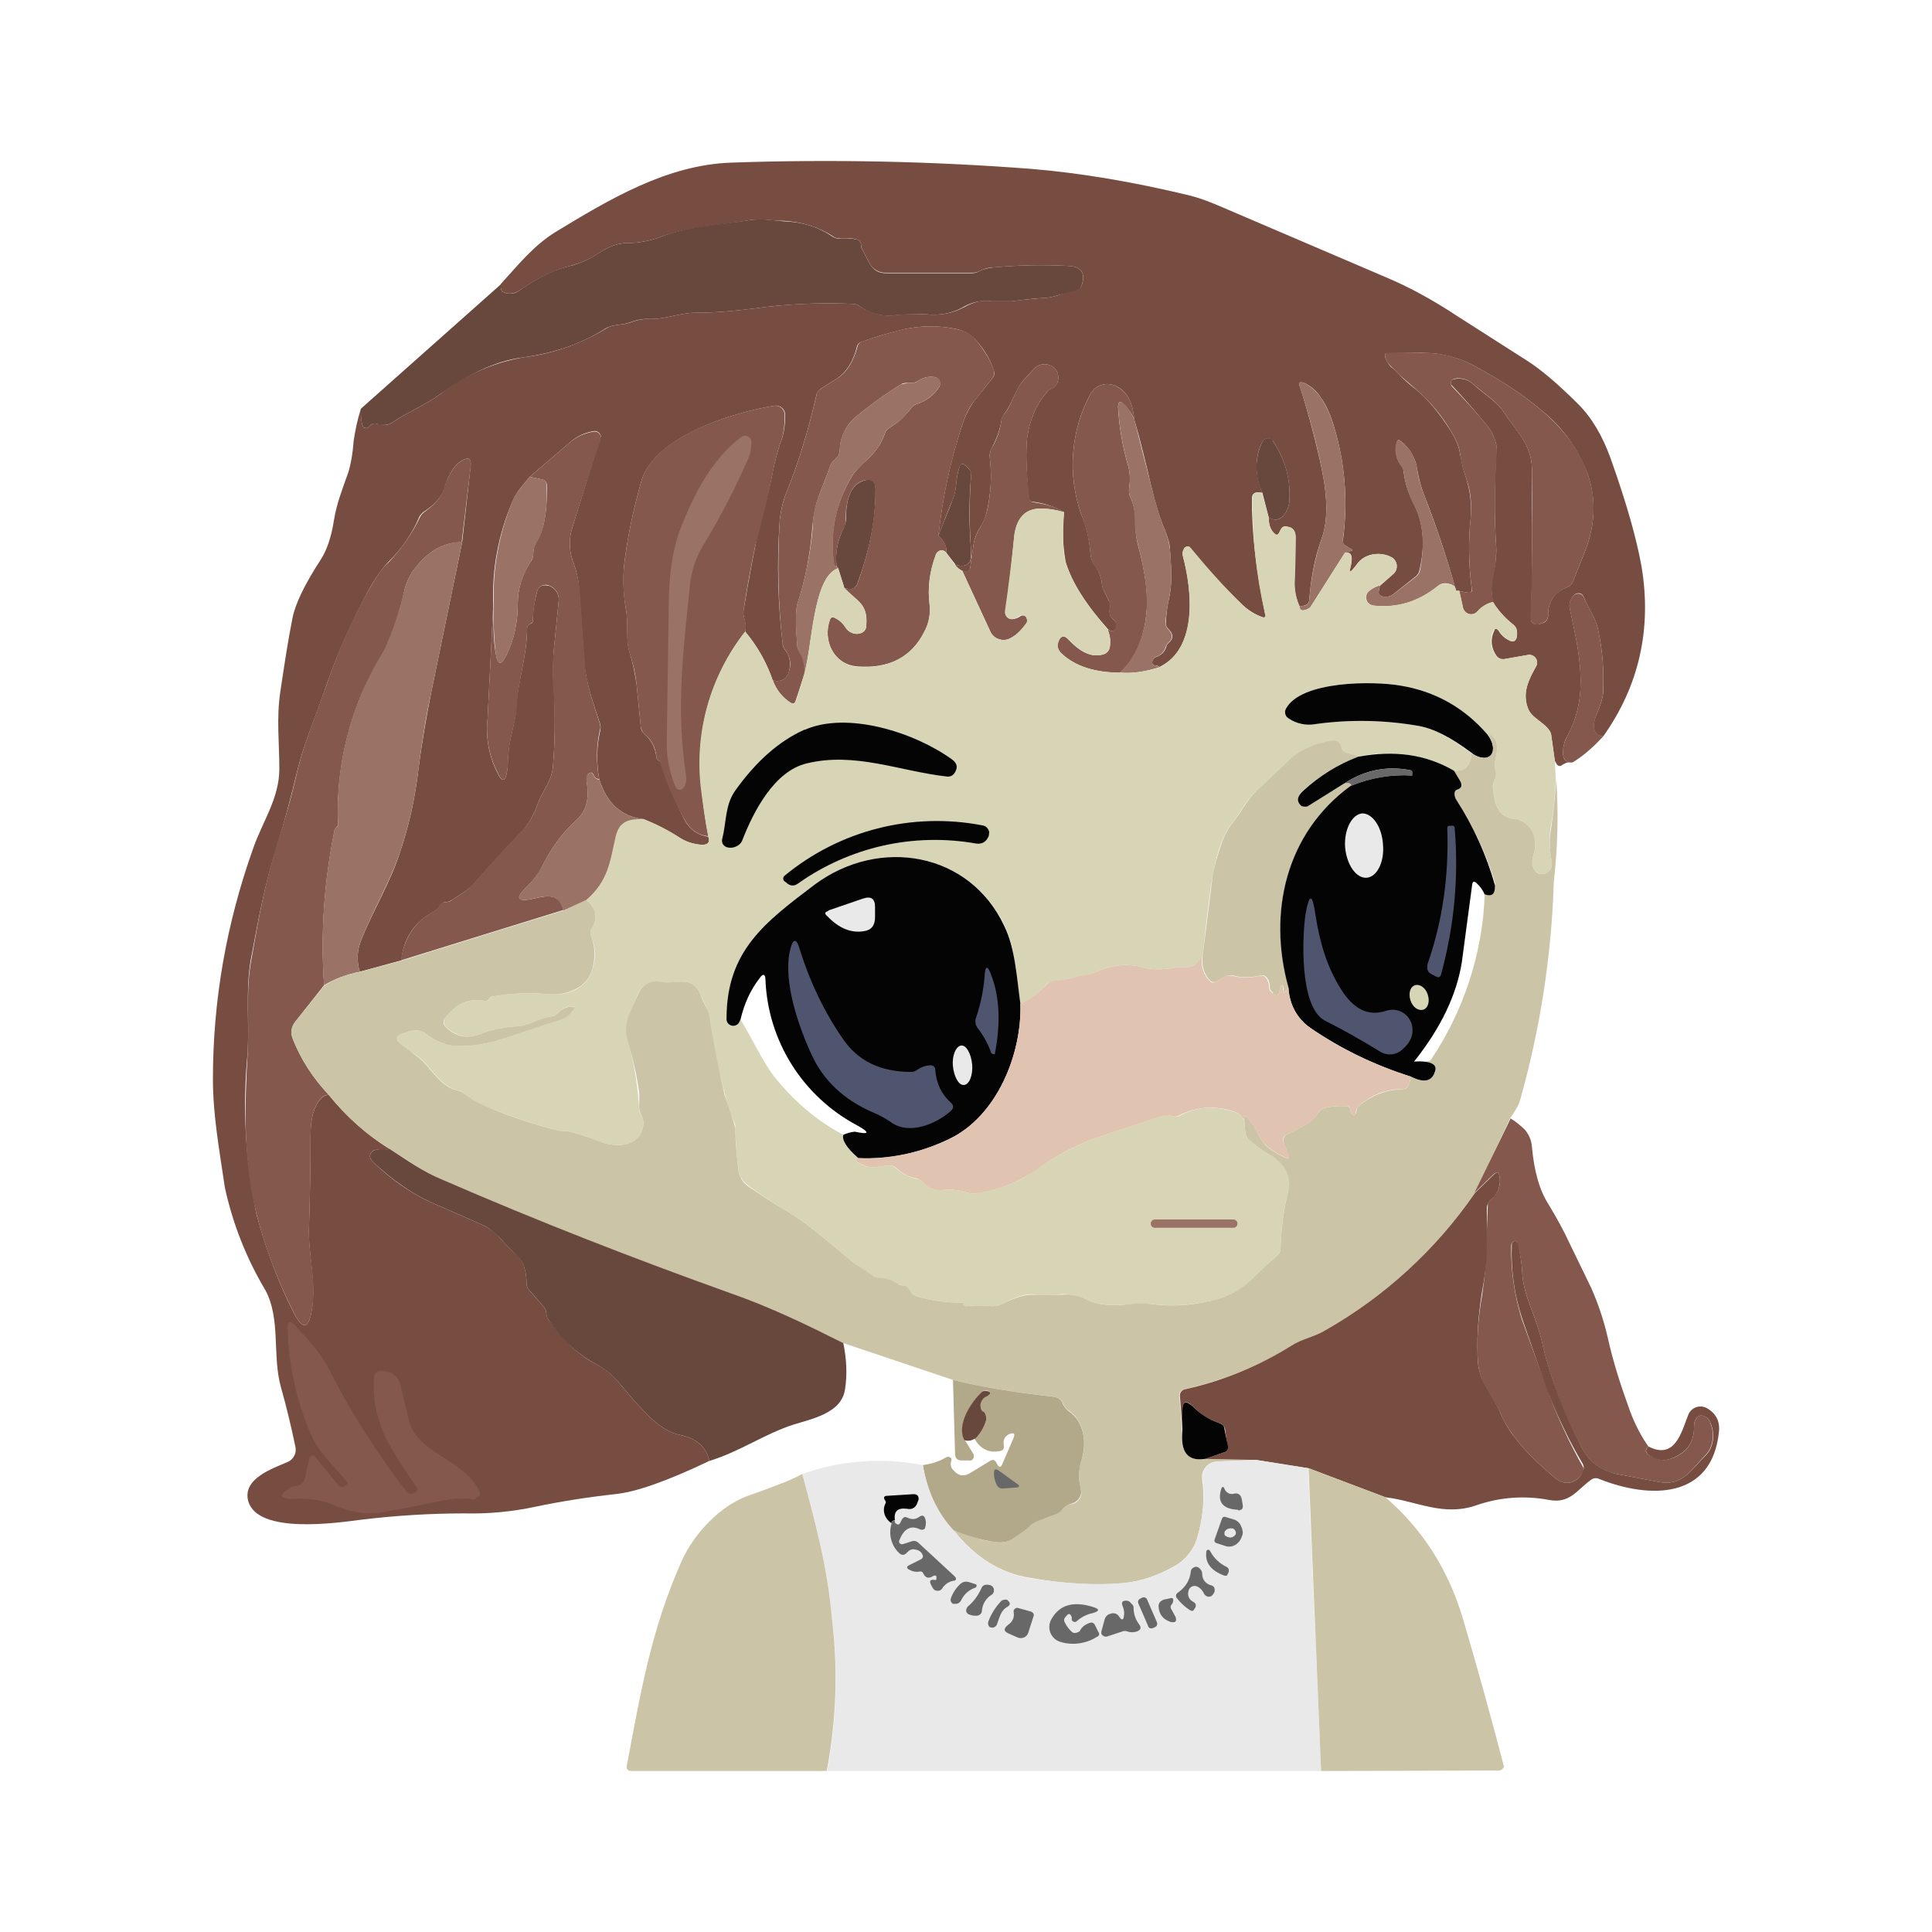 <svg width="24" height="24" viewBox="0 0 24 24" fill="none" xmlns="http://www.w3.org/2000/svg">
<path d="M19.915 9.149C19.792 9.13 19.766 9.033 19.837 8.865C19.882 8.762 19.908 8.678 19.915 8.607C19.927 8.343 19.908 8.072 19.85 7.814C19.818 7.665 19.728 7.556 19.676 7.42C19.672 7.408 19.665 7.397 19.656 7.388C19.647 7.379 19.635 7.373 19.622 7.37C19.61 7.368 19.597 7.369 19.585 7.373C19.572 7.377 19.562 7.384 19.553 7.394C19.53 7.416 19.513 7.444 19.504 7.474C19.495 7.505 19.494 7.537 19.502 7.568C19.618 8.104 19.747 8.646 19.469 9.143C19.441 9.192 19.424 9.247 19.418 9.304C19.405 9.426 19.444 9.478 19.534 9.465C19.488 9.463 19.442 9.477 19.405 9.504C19.379 9.523 19.36 9.517 19.34 9.497L19.315 9.452L19.27 9.13C19.267 9.111 19.26 9.094 19.25 9.078C19.173 8.962 19.024 8.923 18.979 8.794C18.908 8.601 18.992 8.439 19.082 8.278C19.091 8.262 19.096 8.244 19.094 8.225C19.093 8.207 19.087 8.189 19.076 8.174C19.065 8.159 19.05 8.148 19.033 8.141C19.016 8.134 18.997 8.133 18.979 8.136L18.683 8.188C18.644 8.188 18.618 8.181 18.592 8.149C18.559 8.105 18.538 8.053 18.532 7.999C18.526 7.944 18.536 7.889 18.56 7.839C18.573 7.801 18.592 7.801 18.618 7.839C18.65 7.891 18.695 7.93 18.747 7.955C18.799 7.981 18.831 7.968 18.844 7.904C18.85 7.839 18.844 7.794 18.799 7.762C18.683 7.665 18.599 7.568 18.547 7.478C18.521 7.368 18.521 7.253 18.547 7.143C18.579 7.014 18.592 6.891 18.586 6.788C18.56 6.42 18.566 6.033 18.586 5.627C18.599 5.562 18.586 5.504 18.566 5.452C18.546 5.394 18.515 5.339 18.476 5.291C18.332 5.114 18.181 4.941 18.024 4.775C18.022 4.766 18.022 4.757 18.025 4.748C18.027 4.739 18.031 4.73 18.037 4.723C18.045 4.717 18.053 4.713 18.063 4.71C18.102 4.701 18.143 4.701 18.182 4.71C18.221 4.718 18.258 4.737 18.289 4.762C18.418 4.885 18.586 4.975 18.683 5.123C18.85 5.381 19.044 5.523 19.031 5.891V6.175C19.037 6.687 19.033 7.199 19.018 7.71C19.024 7.723 19.033 7.734 19.044 7.742C19.055 7.75 19.069 7.754 19.082 7.756H19.121L19.153 7.743C19.177 7.738 19.198 7.725 19.212 7.706C19.226 7.687 19.233 7.663 19.231 7.639C19.231 7.472 19.308 7.356 19.463 7.297C19.481 7.291 19.497 7.281 19.51 7.267C19.524 7.254 19.534 7.238 19.541 7.22L19.657 6.93C19.818 6.562 19.837 6.214 19.721 5.885C19.608 5.585 19.419 5.321 19.173 5.117C18.941 4.917 18.657 4.73 18.334 4.556C18.169 4.463 17.987 4.406 17.799 4.388C17.603 4.378 17.407 4.38 17.212 4.394C17.208 4.399 17.206 4.404 17.205 4.41C17.204 4.415 17.204 4.421 17.205 4.427C17.218 4.478 17.244 4.517 17.276 4.556C17.315 4.581 17.353 4.62 17.386 4.659C17.45 4.723 17.515 4.781 17.592 4.84C17.734 4.956 17.882 5.13 18.031 5.369C18.089 5.459 18.128 5.562 18.14 5.652C18.16 5.762 18.186 5.865 18.218 5.956C18.263 6.104 18.282 6.259 18.27 6.427C18.237 6.723 18.244 7.014 18.282 7.31C18.289 7.349 18.27 7.368 18.231 7.362L18.128 7.343H18.089C17.973 6.923 17.837 6.523 17.689 6.143C17.65 6.046 17.624 5.943 17.605 5.833C17.596 5.763 17.573 5.696 17.537 5.635C17.502 5.574 17.455 5.521 17.399 5.478C17.373 5.459 17.36 5.465 17.353 5.491C17.338 5.544 17.336 5.6 17.347 5.654C17.358 5.708 17.383 5.758 17.418 5.801C17.43 5.82 17.437 5.842 17.437 5.865C17.457 6.014 17.502 6.143 17.566 6.265C17.683 6.498 17.708 6.775 17.631 7.091C17.625 7.116 17.611 7.139 17.592 7.156L17.308 7.381C17.288 7.397 17.265 7.407 17.241 7.412C17.216 7.416 17.19 7.415 17.166 7.407C17.134 7.394 17.121 7.375 17.128 7.343L17.141 7.278L17.302 7.136C17.319 7.123 17.333 7.105 17.342 7.084C17.35 7.064 17.353 7.041 17.351 7.019C17.348 6.997 17.34 6.976 17.327 6.958C17.314 6.94 17.296 6.926 17.276 6.917C17.147 6.852 16.953 6.872 16.857 7.007C16.84 7.033 16.82 7.056 16.799 7.078C16.773 7.11 16.76 7.104 16.773 7.059C16.811 6.917 16.792 6.852 16.708 6.865L16.773 6.846C16.805 6.846 16.805 6.827 16.773 6.814L16.721 6.781C16.689 6.768 16.676 6.743 16.683 6.71C16.747 6.214 16.708 5.743 16.567 5.285C16.528 5.156 16.476 5.033 16.405 4.936C16.355 4.857 16.284 4.795 16.199 4.756C16.141 4.736 16.128 4.756 16.147 4.801C16.257 5.143 16.347 5.485 16.418 5.82C16.495 6.188 16.495 6.478 16.418 6.691C16.321 6.962 16.289 7.181 16.263 7.452C16.263 7.491 16.237 7.517 16.199 7.523L16.141 7.536C16.102 7.439 16.076 7.343 16.082 7.226L16.095 6.672C16.095 6.594 16.057 6.549 15.992 6.543C15.954 6.53 15.928 6.543 15.908 6.581L15.895 6.607C15.876 6.652 15.85 6.652 15.825 6.62C15.779 6.575 15.76 6.51 15.76 6.427C15.844 6.478 15.908 6.459 15.966 6.375C16 6.323 16.018 6.263 16.018 6.201C16.031 5.943 15.96 5.698 15.812 5.478C15.804 5.468 15.794 5.46 15.783 5.454C15.772 5.448 15.76 5.446 15.747 5.446C15.734 5.446 15.721 5.45 15.71 5.457C15.698 5.464 15.689 5.473 15.682 5.485C15.586 5.678 15.586 5.898 15.682 6.123C15.599 6.104 15.553 6.123 15.553 6.188C15.547 6.588 15.599 7.065 15.715 7.626C15.728 7.665 15.715 7.678 15.676 7.665C15.585 7.631 15.502 7.578 15.431 7.51C15.197 7.286 14.977 7.047 14.773 6.794C14.762 6.789 14.749 6.788 14.737 6.792C14.725 6.796 14.715 6.803 14.709 6.814C14.7 6.828 14.694 6.844 14.692 6.861C14.69 6.877 14.691 6.894 14.695 6.91C14.805 7.33 14.889 8.046 14.405 8.285C14.388 8.273 14.368 8.266 14.347 8.265C14.321 8.265 14.309 8.246 14.315 8.22C14.315 8.207 14.315 8.201 14.328 8.188C14.336 8.176 14.347 8.167 14.36 8.162C14.39 8.153 14.418 8.136 14.441 8.114C14.463 8.091 14.48 8.063 14.489 8.033C14.489 8.014 14.502 8.001 14.515 7.988C14.579 7.936 14.579 7.878 14.515 7.814C14.503 7.803 14.494 7.79 14.488 7.776C14.483 7.761 14.481 7.745 14.483 7.73C14.489 7.62 14.502 7.51 14.528 7.407C14.566 7.207 14.547 7.033 14.534 6.827C14.534 6.762 14.508 6.678 14.47 6.581C14.412 6.452 14.354 6.259 14.296 6.02C14.231 5.743 14.167 5.472 14.089 5.207C14.07 4.988 13.992 4.846 13.844 4.788C13.79 4.766 13.731 4.765 13.676 4.784C13.622 4.803 13.576 4.841 13.547 4.891C13.424 5.119 13.351 5.369 13.331 5.627C13.311 5.885 13.345 6.144 13.431 6.388C13.496 6.536 13.534 6.704 13.547 6.891C13.554 6.943 13.573 6.994 13.612 7.039C13.657 7.11 13.683 7.181 13.689 7.259C13.689 7.285 13.702 7.31 13.709 7.33L13.773 7.459C13.792 7.491 13.799 7.523 13.786 7.556C13.779 7.614 13.786 7.659 13.831 7.697C13.842 7.706 13.851 7.716 13.858 7.729C13.865 7.741 13.869 7.755 13.87 7.768C13.869 7.782 13.866 7.796 13.859 7.808C13.852 7.821 13.843 7.831 13.831 7.839C13.818 7.846 13.799 7.839 13.767 7.82C13.496 7.517 13.315 7.239 13.238 6.981C13.201 6.777 13.195 6.568 13.218 6.362C13.099 6.293 12.967 6.249 12.831 6.233C12.805 6.233 12.786 6.214 12.779 6.181C12.747 5.846 12.741 5.601 12.76 5.433C12.792 5.214 12.87 5.027 12.999 4.878C13.016 4.856 13.038 4.838 13.063 4.827C13.083 4.819 13.1 4.807 13.113 4.791C13.127 4.775 13.136 4.756 13.141 4.736C13.154 4.672 13.141 4.614 13.102 4.575C13.068 4.542 13.023 4.524 12.976 4.524C12.929 4.524 12.884 4.542 12.851 4.575L12.715 4.723C12.605 4.846 12.579 5.014 12.47 5.149C12.452 5.174 12.441 5.203 12.438 5.233C12.418 5.356 12.373 5.465 12.322 5.562C12.299 5.601 12.29 5.646 12.296 5.691C12.322 5.915 12.309 6.142 12.257 6.362C12.24 6.431 12.212 6.496 12.173 6.556C12.134 6.614 12.108 6.685 12.096 6.749L12.051 7.059C12.044 7.097 12.012 7.11 11.954 7.091C11.917 7.074 11.886 7.047 11.863 7.014C11.947 7.039 12.005 7.033 12.038 6.988C12.063 6.962 12.07 6.91 12.063 6.839C12.04 6.528 12.04 6.215 12.063 5.904C12.065 5.89 12.063 5.876 12.059 5.862C12.055 5.849 12.047 5.837 12.038 5.827L11.999 5.788C11.96 5.749 11.934 5.756 11.915 5.814C11.87 5.943 11.889 6.072 11.838 6.201C11.773 6.343 11.722 6.498 11.657 6.652C11.709 6.181 11.805 5.723 11.954 5.278C11.992 5.162 12.044 5.059 12.102 4.981L12.328 4.698C12.339 4.686 12.347 4.671 12.35 4.655C12.353 4.639 12.352 4.623 12.347 4.607C12.304 4.474 12.233 4.351 12.141 4.246C12.072 4.162 11.976 4.105 11.87 4.085C11.657 4.042 11.437 4.044 11.225 4.091C11.051 4.136 10.876 4.181 10.709 4.246C10.693 4.249 10.677 4.256 10.666 4.268C10.654 4.279 10.647 4.294 10.644 4.311C10.599 4.491 10.515 4.62 10.405 4.698L10.199 4.827C10.184 4.836 10.171 4.848 10.161 4.862C10.151 4.877 10.144 4.893 10.141 4.91C10.051 5.304 9.934 5.71 9.78 6.091C9.724 6.224 9.691 6.366 9.683 6.51C9.651 7.001 9.663 7.497 9.722 7.994C9.722 8.026 9.741 8.059 9.76 8.085C9.812 8.149 9.825 8.233 9.805 8.33C9.78 8.433 9.709 8.478 9.599 8.452C9.524 8.23 9.408 8.025 9.257 7.846C9.27 7.807 9.264 7.743 9.238 7.652C9.233 7.627 9.233 7.6 9.238 7.575C9.295 7.229 9.359 6.885 9.431 6.543C9.496 6.31 9.56 6.078 9.605 5.833C9.625 5.73 9.657 5.62 9.689 5.517C9.735 5.407 9.754 5.285 9.754 5.149C9.753 5.133 9.749 5.117 9.742 5.102C9.734 5.087 9.724 5.074 9.711 5.064C9.698 5.053 9.683 5.046 9.667 5.042C9.651 5.037 9.635 5.037 9.618 5.04C9.102 5.123 8.135 5.42 7.967 5.975C7.87 6.323 7.799 6.652 7.76 6.962C7.735 7.149 7.741 7.349 7.773 7.556C7.812 7.749 7.767 7.936 7.825 8.117C7.864 8.246 7.889 8.375 7.909 8.51L7.96 9.026C7.96 9.065 7.98 9.097 8.012 9.123C8.096 9.201 8.141 9.291 8.154 9.407C8.155 9.418 8.159 9.428 8.166 9.436C8.173 9.444 8.182 9.45 8.193 9.452C8.218 9.459 8.231 9.472 8.231 9.497C8.296 9.724 8.383 9.945 8.489 10.155C8.554 10.297 8.664 10.375 8.799 10.394C8.831 10.484 8.773 10.517 8.612 10.478C8.553 10.464 8.496 10.44 8.444 10.407C8.302 10.315 8.15 10.237 7.993 10.175C7.715 10.143 7.535 9.975 7.444 9.678C7.407 9.477 7.411 9.271 7.457 9.072C7.464 9.041 7.461 9.01 7.451 8.981C7.367 8.73 7.277 8.478 7.257 8.214L7.193 7.304C7.184 7.189 7.158 7.076 7.115 6.968C7.066 6.829 7.066 6.676 7.115 6.536C7.229 6.163 7.345 5.791 7.464 5.42C7.462 5.41 7.458 5.4 7.453 5.391C7.448 5.382 7.441 5.375 7.432 5.369C7.424 5.363 7.414 5.359 7.404 5.356C7.394 5.354 7.383 5.354 7.373 5.356C7.263 5.374 7.16 5.423 7.077 5.498L6.58 5.923L6.464 6.065C6.424 6.114 6.392 6.169 6.367 6.227C6.193 6.633 6.109 7.065 6.128 7.51L6.057 8.93C6.032 9.156 6.072 9.384 6.173 9.588C6.238 9.73 6.283 9.717 6.302 9.562L6.315 9.394C6.315 9.201 6.399 9.001 6.412 8.801C6.431 8.452 6.548 8.155 6.548 7.801C6.548 7.794 6.548 7.781 6.56 7.768C6.567 7.76 6.576 7.753 6.586 7.749C6.612 7.749 6.619 7.73 6.619 7.71C6.619 7.594 6.638 7.472 6.67 7.356C6.683 7.291 6.728 7.265 6.786 7.272L6.825 7.278C6.861 7.292 6.892 7.317 6.913 7.349C6.934 7.382 6.944 7.42 6.941 7.459L6.883 8.039C6.867 8.233 6.867 8.427 6.883 8.62C6.896 8.897 6.896 9.194 6.87 9.51C6.857 9.71 6.741 9.813 6.677 9.994C6.631 10.123 6.567 10.239 6.47 10.342C6.277 10.543 6.083 10.755 5.89 10.975C5.806 11.065 5.709 11.117 5.612 11.181C5.588 11.198 5.558 11.207 5.528 11.207C5.514 11.208 5.501 11.213 5.49 11.221C5.478 11.229 5.469 11.239 5.464 11.252C5.45 11.28 5.427 11.302 5.399 11.317C5.154 11.446 5.012 11.652 4.986 11.93L4.47 12.071C4.428 11.94 4.435 11.798 4.49 11.671C4.632 11.31 4.851 10.962 4.973 10.575C5.083 10.246 5.154 9.917 5.193 9.594C5.238 9.233 5.296 8.91 5.354 8.614L5.741 6.736L5.844 5.814C5.864 5.691 5.819 5.665 5.715 5.736C5.631 5.794 5.567 5.91 5.509 6.091C5.47 6.201 5.373 6.285 5.277 6.349C5.25 6.365 5.228 6.387 5.212 6.414C5.122 6.627 4.993 6.814 4.825 6.981C4.748 7.059 4.677 7.162 4.612 7.272C4.38 7.691 4.193 8.11 4.051 8.523C3.935 8.872 3.786 9.201 3.696 9.562C3.619 9.884 3.535 10.207 3.438 10.517C3.283 11.001 3.206 11.446 3.115 11.923C3.051 12.297 3.096 12.684 3.077 13.071C3.01 13.744 3.047 14.423 3.186 15.084C3.309 15.536 3.464 15.949 3.657 16.323C3.761 16.516 3.832 16.51 3.87 16.291C3.935 15.929 3.825 15.594 3.838 15.245C3.851 14.878 3.857 14.497 3.857 14.11C3.857 13.994 3.87 13.897 3.89 13.826C3.935 13.684 3.999 13.607 4.083 13.6C4.303 13.871 4.554 14.097 4.838 14.271C4.797 14.287 4.752 14.292 4.709 14.284C4.677 14.278 4.644 14.284 4.625 14.304C4.586 14.342 4.586 14.381 4.625 14.426C4.857 14.652 5.141 14.852 5.444 14.975L5.986 15.213C6.07 15.252 6.148 15.303 6.206 15.374C6.277 15.452 6.348 15.529 6.431 15.6C6.515 15.684 6.541 15.826 6.541 15.942C6.541 15.975 6.554 16 6.573 16.026L6.754 16.233C6.774 16.256 6.786 16.285 6.786 16.316C6.786 16.342 6.799 16.368 6.812 16.394C6.986 16.639 7.173 16.82 7.386 16.936C7.515 17 7.631 17.097 7.715 17.207C7.806 17.316 7.896 17.426 7.999 17.529C8.154 17.697 8.309 17.8 8.451 17.826C8.657 17.871 8.773 17.974 8.812 18.148C8.296 18.394 7.902 18.536 7.638 18.561C7.289 18.6 6.96 18.652 6.657 18.716C6.354 18.781 6.057 18.807 5.773 18.8C5.348 18.8 4.922 18.826 4.49 18.878C4.193 18.916 3.199 19.065 3.083 18.645C3.012 18.368 3.38 18.245 3.574 18.161C3.609 18.146 3.637 18.119 3.655 18.085C3.673 18.051 3.678 18.012 3.67 17.974C3.619 17.729 3.561 17.484 3.49 17.233C3.38 16.845 3.49 16.381 3.296 16.026C3.06 15.63 2.89 15.199 2.793 14.749C2.728 14.304 2.645 13.858 2.645 13.407C2.645 12.426 2.812 11.471 3.148 10.53C3.264 10.2 3.47 9.917 3.47 9.549C3.47 9.226 3.432 8.923 3.483 8.588C3.535 8.239 3.58 7.943 3.632 7.685C3.664 7.51 3.78 7.265 3.986 6.949C4.057 6.839 4.115 6.678 4.148 6.465C4.18 6.259 4.257 6.065 4.328 5.865C4.354 5.781 4.38 5.652 4.393 5.478C4.412 5.349 4.438 5.22 4.483 5.078C4.483 5.194 4.49 5.272 4.515 5.304C4.52 5.311 4.528 5.316 4.536 5.318C4.544 5.32 4.553 5.32 4.561 5.317L4.573 5.31L4.606 5.278C4.616 5.269 4.629 5.263 4.643 5.261C4.656 5.259 4.67 5.26 4.683 5.265L4.786 5.278C4.819 5.278 4.851 5.265 4.877 5.246C5.07 5.117 5.283 5.033 5.477 4.891C5.775 4.661 6.125 4.506 6.496 4.44C6.859 4.396 7.209 4.275 7.522 4.085C7.618 4.02 7.735 4.046 7.844 4.001C7.916 3.973 7.993 3.96 8.07 3.962C8.264 3.969 8.444 3.885 8.638 3.885C8.87 3.885 9.109 3.865 9.36 3.833C9.773 3.775 10.186 3.756 10.599 3.775C10.631 3.775 10.657 3.788 10.676 3.801C10.818 3.898 10.96 3.93 11.108 3.917C11.238 3.898 11.367 3.898 11.496 3.904C11.683 3.923 11.838 3.891 11.979 3.814C12.096 3.749 12.205 3.723 12.322 3.743H12.567C12.683 3.723 12.805 3.717 12.921 3.704C12.999 3.704 13.076 3.691 13.154 3.665C13.242 3.635 13.33 3.605 13.418 3.575C13.427 3.566 13.434 3.555 13.438 3.543C13.489 3.394 13.431 3.311 13.276 3.304C12.962 3.287 12.647 3.293 12.334 3.323C12.27 3.323 12.218 3.343 12.167 3.369C12.139 3.382 12.107 3.389 12.076 3.388H11.005C10.963 3.39 10.921 3.379 10.884 3.357C10.847 3.336 10.818 3.304 10.799 3.265L10.715 3.104C10.703 3.085 10.697 3.062 10.696 3.04C10.696 3.007 10.676 2.982 10.644 2.975C10.583 2.957 10.52 2.953 10.457 2.962C10.418 2.962 10.38 2.962 10.347 2.936C10.173 2.82 9.96 2.756 9.735 2.743C9.586 2.743 9.457 2.711 9.302 2.736C8.947 2.801 8.567 2.814 8.225 2.936C8.085 2.991 7.936 3.019 7.786 3.02C7.644 3.02 7.515 3.091 7.399 3.169C7.309 3.227 7.212 3.265 7.102 3.298C6.889 3.349 6.677 3.453 6.464 3.601C6.43 3.627 6.39 3.642 6.348 3.646C6.309 3.65 6.271 3.641 6.238 3.62C6.225 3.607 6.219 3.582 6.219 3.53C6.438 3.291 6.619 3.059 6.896 2.885C7.567 2.478 8.283 2.046 9.089 2.02C10.331 1.977 11.573 2.003 12.812 2.098C13.425 2.149 14.076 2.259 14.773 2.427C14.902 2.459 15.018 2.504 15.141 2.556L17.237 3.453C17.495 3.562 17.786 3.717 18.108 3.93L18.966 4.478C19.14 4.588 19.353 4.769 19.605 5.02C19.773 5.188 19.908 5.414 20.011 5.704C20.211 6.265 20.334 6.71 20.392 7.039C20.521 7.814 20.36 8.523 19.915 9.149Z" fill="#764D40"/>
<path d="M4.482 5.078L6.224 3.53C6.218 3.582 6.224 3.607 6.237 3.62C6.269 3.64 6.308 3.652 6.347 3.646C6.392 3.646 6.431 3.627 6.463 3.601C6.676 3.452 6.889 3.343 7.108 3.298C7.211 3.265 7.308 3.227 7.398 3.169C7.515 3.091 7.644 3.02 7.785 3.02C7.927 3.02 8.076 2.994 8.224 2.936C8.566 2.807 8.947 2.794 9.302 2.736C9.456 2.711 9.585 2.736 9.734 2.749C9.966 2.756 10.172 2.82 10.347 2.943C10.379 2.962 10.418 2.969 10.456 2.962C10.521 2.956 10.585 2.962 10.643 2.975C10.676 2.982 10.695 3.007 10.695 3.04C10.695 3.065 10.701 3.085 10.714 3.104L10.798 3.265C10.843 3.349 10.908 3.394 11.005 3.394H12.076C12.107 3.393 12.138 3.385 12.166 3.369C12.218 3.343 12.275 3.328 12.334 3.323C12.647 3.293 12.962 3.287 13.275 3.304C13.43 3.311 13.488 3.394 13.437 3.543C13.434 3.556 13.427 3.568 13.418 3.578C13.409 3.588 13.398 3.596 13.385 3.601L13.153 3.665C13.075 3.691 12.998 3.704 12.921 3.704C12.802 3.713 12.684 3.726 12.566 3.743H12.321C12.203 3.727 12.083 3.749 11.979 3.807C11.837 3.891 11.682 3.923 11.502 3.904C11.372 3.898 11.243 3.904 11.108 3.917C10.954 3.936 10.799 3.894 10.676 3.801C10.653 3.785 10.626 3.776 10.598 3.775C10.185 3.756 9.772 3.775 9.36 3.833C9.108 3.865 8.869 3.885 8.637 3.885C8.444 3.885 8.263 3.969 8.069 3.962C7.99 3.959 7.911 3.972 7.837 4.001C7.727 4.046 7.618 4.02 7.515 4.085C7.211 4.278 6.869 4.388 6.495 4.44C6.127 4.485 5.766 4.685 5.476 4.891C5.282 5.033 5.069 5.117 4.876 5.246C4.849 5.265 4.818 5.276 4.786 5.278C4.747 5.278 4.715 5.278 4.682 5.265C4.67 5.26 4.656 5.259 4.642 5.261C4.628 5.263 4.616 5.269 4.605 5.278L4.573 5.31C4.568 5.314 4.563 5.316 4.557 5.317C4.552 5.318 4.546 5.318 4.54 5.317C4.531 5.316 4.521 5.311 4.515 5.304C4.489 5.265 4.482 5.194 4.482 5.078Z" fill="#68473D"/>
<path d="M11.658 6.652C11.735 6.723 11.767 6.794 11.754 6.865C11.722 6.833 11.69 6.826 11.664 6.846C11.655 6.85 11.647 6.857 11.64 6.865C11.634 6.872 11.629 6.881 11.625 6.891C11.548 7.097 11.522 7.304 11.548 7.51C11.561 7.626 11.539 7.743 11.483 7.846C11.322 8.168 11.038 8.31 10.645 8.278C10.354 8.252 10.219 7.955 10.309 7.697C10.322 7.665 10.348 7.659 10.374 7.678C10.432 7.704 10.471 7.743 10.503 7.794C10.541 7.859 10.632 7.897 10.709 7.859C10.725 7.851 10.738 7.839 10.747 7.824C10.757 7.809 10.761 7.792 10.761 7.775C10.787 7.497 10.645 7.472 10.49 7.304C10.574 7.33 10.632 7.31 10.651 7.252C10.8 6.846 10.87 6.465 10.877 6.104C10.877 5.975 10.819 5.93 10.696 5.981C10.574 6.033 10.509 6.194 10.503 6.452C10.503 6.491 10.503 6.523 10.483 6.556C10.406 6.704 10.374 6.865 10.393 7.033L10.367 7.026L10.361 7.02C10.303 6.62 10.38 6.252 10.58 5.923C10.6 5.878 10.677 5.794 10.806 5.678C10.89 5.594 10.954 5.497 10.993 5.381C11.002 5.355 11.021 5.332 11.045 5.317C11.154 5.252 11.238 5.175 11.316 5.072C11.333 5.047 11.358 5.029 11.386 5.02C11.505 4.984 11.606 4.906 11.67 4.801C11.676 4.79 11.678 4.778 11.678 4.765C11.678 4.753 11.676 4.741 11.67 4.73C11.665 4.718 11.657 4.708 11.647 4.7C11.637 4.692 11.625 4.687 11.612 4.685C11.545 4.673 11.476 4.687 11.419 4.723C11.395 4.742 11.366 4.753 11.335 4.756C11.318 4.756 11.301 4.756 11.283 4.756C11.251 4.756 11.219 4.756 11.193 4.775C11.012 4.885 10.832 5.014 10.651 5.162C10.584 5.214 10.529 5.28 10.491 5.356C10.453 5.432 10.433 5.516 10.432 5.601C10.431 5.618 10.426 5.635 10.418 5.65C10.411 5.666 10.4 5.68 10.387 5.691C10.376 5.701 10.365 5.712 10.354 5.723C10.334 5.745 10.318 5.772 10.309 5.801L10.174 6.156C10.129 6.272 10.103 6.407 10.09 6.562C10.066 6.884 10.003 7.203 9.903 7.51C9.884 7.588 9.884 7.755 9.903 8.013C9.903 8.046 9.916 8.078 9.935 8.097C9.974 8.162 10 8.252 10 8.355L9.884 8.704C9.877 8.736 9.851 8.749 9.819 8.73C9.718 8.663 9.641 8.566 9.6 8.452C9.709 8.478 9.78 8.433 9.806 8.323C9.818 8.283 9.82 8.24 9.812 8.198C9.804 8.157 9.786 8.118 9.761 8.084C9.74 8.058 9.727 8.027 9.722 7.994C9.664 7.497 9.658 7.001 9.683 6.51C9.692 6.366 9.725 6.224 9.78 6.091C9.935 5.71 10.051 5.304 10.142 4.91C10.148 4.872 10.167 4.846 10.2 4.827L10.406 4.698C10.522 4.62 10.6 4.491 10.651 4.31C10.653 4.296 10.658 4.282 10.668 4.271C10.677 4.259 10.689 4.251 10.703 4.246C10.877 4.181 11.051 4.136 11.219 4.091C11.432 4.046 11.651 4.039 11.864 4.085C11.98 4.104 12.07 4.156 12.142 4.246C12.238 4.369 12.309 4.485 12.348 4.607C12.354 4.646 12.348 4.672 12.328 4.698L12.103 4.981C12.038 5.059 11.993 5.162 11.954 5.278C11.806 5.73 11.709 6.181 11.658 6.652ZM18.548 7.478C18.472 7.495 18.404 7.536 18.354 7.594C18.341 7.609 18.324 7.62 18.305 7.626C18.286 7.632 18.266 7.632 18.247 7.626C18.228 7.621 18.211 7.61 18.198 7.595C18.185 7.58 18.176 7.562 18.173 7.543L18.128 7.343L18.231 7.362C18.277 7.362 18.296 7.349 18.283 7.31C18.244 7.014 18.238 6.723 18.27 6.426C18.283 6.259 18.27 6.104 18.218 5.956C18.186 5.865 18.154 5.762 18.141 5.652C18.128 5.556 18.09 5.459 18.031 5.368C17.916 5.168 17.768 4.989 17.593 4.839L17.386 4.659C17.352 4.62 17.315 4.584 17.277 4.549C17.241 4.517 17.216 4.474 17.206 4.427C17.204 4.421 17.204 4.415 17.205 4.41C17.206 4.404 17.209 4.399 17.212 4.394C17.216 4.39 17.221 4.386 17.227 4.384C17.232 4.382 17.238 4.381 17.244 4.381C17.425 4.375 17.612 4.381 17.799 4.388C17.973 4.401 18.148 4.452 18.335 4.556C18.657 4.73 18.941 4.917 19.173 5.117C19.438 5.349 19.625 5.601 19.722 5.885C19.838 6.207 19.819 6.562 19.657 6.93L19.541 7.22C19.535 7.238 19.524 7.254 19.511 7.267C19.498 7.281 19.481 7.291 19.463 7.297C19.309 7.362 19.231 7.472 19.231 7.639C19.231 7.691 19.206 7.723 19.154 7.743L19.122 7.755C19.109 7.76 19.095 7.762 19.081 7.76C19.068 7.757 19.055 7.751 19.045 7.742C19.034 7.734 19.026 7.726 19.02 7.714C19.015 7.703 19.012 7.691 19.012 7.678C19.033 7.083 19.04 6.487 19.031 5.891C19.044 5.523 18.851 5.388 18.683 5.123C18.586 4.975 18.425 4.885 18.289 4.762C18.26 4.736 18.224 4.718 18.187 4.708C18.148 4.698 18.109 4.696 18.07 4.704C18.059 4.706 18.049 4.712 18.041 4.72C18.033 4.728 18.027 4.738 18.025 4.749C18.023 4.758 18.023 4.768 18.025 4.777C18.027 4.785 18.032 4.794 18.038 4.801C18.193 4.962 18.341 5.123 18.477 5.291C18.515 5.336 18.541 5.388 18.567 5.452C18.586 5.504 18.599 5.562 18.593 5.627C18.567 6.033 18.56 6.42 18.586 6.788C18.586 6.891 18.586 7.014 18.554 7.143C18.528 7.272 18.522 7.381 18.554 7.478H18.548ZM13.219 6.362C13.13 6.337 13.04 6.322 12.948 6.317C12.722 6.31 12.625 6.452 12.599 6.659C12.57 6.982 12.533 7.305 12.49 7.626C12.495 7.646 12.506 7.664 12.523 7.676C12.539 7.688 12.56 7.693 12.58 7.691C12.613 7.688 12.643 7.677 12.67 7.659C12.679 7.651 12.69 7.647 12.702 7.646C12.713 7.644 12.725 7.647 12.735 7.652C12.741 7.652 12.754 7.672 12.754 7.684C12.759 7.695 12.761 7.706 12.76 7.718C12.759 7.729 12.755 7.74 12.748 7.749C12.696 7.83 12.622 7.895 12.535 7.936C12.492 7.954 12.444 7.954 12.401 7.937C12.357 7.921 12.322 7.888 12.303 7.846L11.954 7.091C12.012 7.104 12.045 7.091 12.051 7.059L12.096 6.749C12.109 6.685 12.135 6.614 12.174 6.556C12.212 6.491 12.238 6.426 12.258 6.362C12.309 6.142 12.322 5.915 12.296 5.691C12.296 5.646 12.296 5.601 12.322 5.562C12.38 5.465 12.419 5.356 12.438 5.233C12.438 5.201 12.451 5.168 12.47 5.149C12.58 5.02 12.599 4.846 12.716 4.723L12.851 4.575C12.885 4.542 12.93 4.524 12.977 4.524C13.024 4.524 13.069 4.542 13.103 4.575C13.141 4.614 13.154 4.665 13.141 4.736C13.137 4.756 13.129 4.774 13.116 4.79C13.104 4.805 13.088 4.818 13.07 4.827C13.043 4.837 13.018 4.855 12.999 4.878C12.87 5.027 12.793 5.214 12.761 5.433C12.741 5.601 12.748 5.846 12.787 6.181C12.787 6.214 12.806 6.233 12.838 6.239C13.012 6.265 13.135 6.304 13.219 6.362Z" fill="#84584D"/>
<path d="M10.386 7.033L10.411 7.059C10.095 7.162 10.089 8.052 9.992 8.362C9.992 8.252 9.973 8.168 9.928 8.104C9.912 8.076 9.903 8.045 9.902 8.014C9.882 7.755 9.882 7.588 9.902 7.51C10.005 7.188 10.069 6.872 10.095 6.562C10.095 6.407 10.127 6.272 10.173 6.156L10.308 5.801C10.317 5.772 10.333 5.745 10.353 5.723L10.386 5.691C10.399 5.68 10.409 5.666 10.417 5.65C10.425 5.635 10.43 5.618 10.431 5.601C10.431 5.427 10.508 5.278 10.65 5.162C10.831 5.014 11.011 4.885 11.192 4.775L11.282 4.756C11.3 4.756 11.317 4.756 11.334 4.756C11.366 4.756 11.398 4.743 11.418 4.723C11.482 4.685 11.547 4.672 11.611 4.685C11.625 4.686 11.638 4.69 11.65 4.698C11.661 4.706 11.67 4.717 11.676 4.73C11.681 4.741 11.682 4.754 11.681 4.766C11.68 4.778 11.676 4.79 11.669 4.801C11.604 4.906 11.504 4.984 11.385 5.02C11.357 5.029 11.332 5.047 11.315 5.072C11.243 5.175 11.153 5.252 11.044 5.317C11.019 5.332 11.001 5.355 10.992 5.381C10.955 5.494 10.891 5.596 10.805 5.678C10.676 5.801 10.598 5.878 10.579 5.923C10.381 6.252 10.306 6.641 10.366 7.02L10.392 7.033H10.386ZM16.708 6.865L16.282 7.536C16.274 7.548 16.263 7.557 16.25 7.562C16.185 7.594 16.146 7.588 16.14 7.536L16.198 7.523C16.237 7.523 16.263 7.491 16.263 7.459C16.288 7.181 16.327 6.962 16.418 6.691C16.495 6.478 16.495 6.188 16.418 5.82C16.353 5.485 16.256 5.143 16.146 4.801C16.127 4.749 16.146 4.736 16.198 4.756C16.276 4.794 16.346 4.852 16.405 4.936C16.469 5.033 16.527 5.149 16.566 5.285C16.708 5.736 16.747 6.214 16.682 6.704C16.682 6.743 16.688 6.768 16.721 6.781L16.779 6.814C16.805 6.826 16.805 6.839 16.779 6.846L16.708 6.865Z" fill="#9B7266"/>
<path d="M14.089 5.207C14.059 5.137 14.015 5.074 13.96 5.02C13.915 4.975 13.889 4.988 13.889 5.059C13.902 5.295 13.941 5.528 14.005 5.756C14.038 5.852 14.044 5.956 14.025 6.078C14.025 6.11 14.025 6.143 14.038 6.169C14.08 6.257 14.103 6.354 14.102 6.452C14.102 6.556 14.109 6.659 14.134 6.762C14.225 7.098 14.264 7.375 14.244 7.588C14.218 7.91 14.115 8.168 13.915 8.356C13.605 8.356 13.36 8.278 13.193 8.123C13.141 8.078 13.128 8.033 13.141 7.981C13.173 7.891 13.225 7.885 13.283 7.956C13.431 8.11 13.567 8.168 13.702 8.13C13.723 8.125 13.743 8.114 13.758 8.097C13.773 8.081 13.783 8.061 13.786 8.039C13.798 7.965 13.789 7.889 13.76 7.82C13.799 7.839 13.825 7.846 13.825 7.839C13.835 7.832 13.844 7.823 13.851 7.811C13.858 7.8 13.862 7.788 13.863 7.775C13.864 7.76 13.862 7.746 13.856 7.733C13.851 7.719 13.842 7.707 13.831 7.697C13.811 7.681 13.795 7.659 13.787 7.633C13.779 7.608 13.779 7.581 13.786 7.556C13.793 7.523 13.786 7.491 13.773 7.459L13.709 7.33C13.698 7.31 13.692 7.288 13.689 7.265C13.684 7.183 13.655 7.105 13.605 7.039C13.573 6.996 13.553 6.945 13.547 6.891C13.534 6.719 13.495 6.549 13.431 6.388C13.345 6.144 13.311 5.885 13.331 5.627C13.351 5.369 13.425 5.119 13.547 4.891C13.576 4.841 13.622 4.803 13.676 4.784C13.731 4.765 13.79 4.766 13.844 4.788C13.992 4.852 14.07 4.982 14.089 5.207Z" fill="#84584D"/>
<path d="M14.09 5.207L14.296 6.02C14.361 6.265 14.412 6.452 14.47 6.581C14.509 6.678 14.528 6.762 14.535 6.833C14.548 7.027 14.567 7.207 14.528 7.401C14.502 7.51 14.49 7.62 14.477 7.73C14.477 7.768 14.49 7.794 14.509 7.814C14.573 7.878 14.573 7.936 14.509 7.988C14.496 8 14.487 8.016 14.483 8.033C14.474 8.063 14.457 8.091 14.435 8.114C14.412 8.136 14.385 8.153 14.354 8.162C14.344 8.168 14.335 8.177 14.328 8.188C14.321 8.197 14.317 8.208 14.315 8.22C14.309 8.246 14.315 8.265 14.348 8.265L14.412 8.285C14.219 8.349 14.051 8.368 13.915 8.355C14.109 8.162 14.219 7.904 14.244 7.581C14.257 7.375 14.225 7.097 14.135 6.762C14.108 6.661 14.095 6.557 14.096 6.452C14.098 6.355 14.079 6.257 14.038 6.168C14.025 6.14 14.021 6.109 14.025 6.078C14.044 5.956 14.038 5.852 14.006 5.756C13.942 5.528 13.903 5.295 13.89 5.059C13.89 4.988 13.915 4.975 13.967 5.02C14.006 5.052 14.044 5.117 14.09 5.207Z" fill="#9B7266"/>
<path d="M9.257 7.846C9.042 8.121 8.883 8.436 8.79 8.772C8.697 9.109 8.672 9.461 8.715 9.807C8.735 10.001 8.76 10.194 8.799 10.388C8.664 10.375 8.56 10.297 8.489 10.155C8.367 9.932 8.267 9.696 8.193 9.452C8.182 9.45 8.173 9.444 8.166 9.436C8.159 9.428 8.155 9.418 8.154 9.407C8.151 9.353 8.137 9.299 8.112 9.25C8.088 9.202 8.054 9.158 8.012 9.123C7.997 9.111 7.985 9.097 7.977 9.08C7.968 9.063 7.962 9.045 7.96 9.026L7.909 8.51C7.895 8.379 7.867 8.249 7.825 8.123C7.76 7.93 7.812 7.743 7.773 7.556C7.738 7.36 7.734 7.159 7.76 6.962C7.799 6.652 7.87 6.323 7.967 5.975C8.128 5.42 9.096 5.123 9.618 5.04C9.634 5.038 9.65 5.039 9.665 5.044C9.681 5.048 9.695 5.056 9.707 5.066C9.719 5.077 9.729 5.089 9.736 5.104C9.743 5.118 9.747 5.133 9.748 5.149C9.748 5.285 9.735 5.407 9.689 5.517C9.657 5.62 9.625 5.73 9.606 5.84C9.544 6.159 9.469 6.475 9.38 6.788C9.328 7.046 9.277 7.31 9.238 7.575C9.233 7.6 9.233 7.627 9.238 7.652C9.27 7.743 9.27 7.807 9.257 7.846ZM7.444 9.678C7.412 9.678 7.386 9.659 7.367 9.614C7.354 9.594 7.335 9.594 7.315 9.607C7.306 9.613 7.3 9.622 7.296 9.633C7.285 9.662 7.283 9.693 7.29 9.723C7.322 9.923 7.283 10.078 7.161 10.188C6.993 10.336 6.851 10.53 6.735 10.762C6.683 10.872 6.599 10.962 6.509 11.052C6.412 11.155 6.432 11.194 6.573 11.175C6.741 11.143 6.941 11.059 6.999 11.304L4.98 11.93C5.019 11.652 5.154 11.446 5.393 11.317C5.421 11.302 5.443 11.28 5.457 11.252C5.464 11.239 5.474 11.227 5.486 11.219C5.499 11.211 5.513 11.207 5.528 11.207C5.561 11.207 5.593 11.2 5.612 11.181C5.709 11.117 5.806 11.065 5.883 10.975C6.077 10.755 6.27 10.543 6.464 10.342C6.567 10.239 6.631 10.123 6.677 9.994C6.741 9.813 6.857 9.71 6.87 9.51C6.896 9.194 6.896 8.897 6.877 8.614C6.862 8.42 6.864 8.226 6.883 8.033L6.941 7.459C6.945 7.413 6.931 7.367 6.902 7.331C6.873 7.295 6.832 7.272 6.786 7.265C6.722 7.265 6.683 7.297 6.67 7.356C6.638 7.472 6.625 7.594 6.619 7.71C6.619 7.73 6.612 7.743 6.586 7.749C6.576 7.753 6.567 7.76 6.561 7.768C6.553 7.777 6.548 7.789 6.548 7.801C6.548 8.156 6.432 8.452 6.419 8.801C6.399 9.001 6.322 9.194 6.315 9.394C6.315 9.446 6.315 9.504 6.302 9.562C6.283 9.717 6.238 9.73 6.173 9.581C6.072 9.378 6.032 9.149 6.057 8.923L6.128 7.504C6.128 7.736 6.128 7.93 6.154 8.091C6.18 8.272 6.225 8.278 6.302 8.117C6.386 7.936 6.432 7.73 6.432 7.497C6.432 7.317 6.483 7.136 6.599 6.968C6.619 6.943 6.625 6.904 6.625 6.872C6.625 6.82 6.638 6.775 6.664 6.73C6.786 6.549 6.799 6.227 6.793 6.02C6.786 5.981 6.767 5.962 6.735 5.956L6.58 5.923L7.077 5.498C7.161 5.426 7.264 5.379 7.373 5.362C7.384 5.36 7.394 5.36 7.404 5.363C7.414 5.365 7.424 5.369 7.432 5.375C7.441 5.381 7.448 5.389 7.453 5.398C7.459 5.407 7.462 5.416 7.464 5.427V5.459C7.335 5.827 7.225 6.188 7.115 6.536C7.066 6.676 7.066 6.829 7.115 6.968C7.161 7.085 7.186 7.194 7.199 7.304L7.264 8.214C7.277 8.478 7.367 8.73 7.451 8.988C7.457 9.014 7.464 9.039 7.451 9.072C7.407 9.271 7.405 9.478 7.444 9.678Z" fill="#84584D"/>
<path d="M8.392 9.775C8.315 9.596 8.278 9.402 8.283 9.207L8.308 7.51C8.308 7.156 8.354 6.852 8.437 6.607C8.599 6.188 8.825 5.71 9.212 5.427C9.223 5.419 9.236 5.414 9.249 5.413C9.263 5.412 9.277 5.414 9.289 5.42C9.302 5.426 9.313 5.435 9.32 5.446C9.328 5.458 9.333 5.471 9.334 5.485C9.334 5.569 9.321 5.64 9.289 5.71C9.134 6.065 8.947 6.427 8.721 6.801C8.644 6.93 8.592 7.091 8.573 7.252C8.483 8.104 8.399 8.826 8.521 9.626C8.534 9.691 8.521 9.736 8.496 9.781C8.492 9.788 8.486 9.794 8.48 9.799C8.473 9.804 8.466 9.808 8.458 9.81C8.45 9.811 8.442 9.811 8.434 9.81C8.426 9.808 8.418 9.805 8.412 9.801C8.403 9.794 8.396 9.785 8.392 9.775Z" fill="#9B7266"/>
<path d="M15.76 6.427L15.682 6.123C15.634 6.024 15.609 5.915 15.609 5.804C15.609 5.693 15.634 5.584 15.682 5.485C15.692 5.467 15.708 5.454 15.727 5.447C15.747 5.441 15.767 5.443 15.786 5.452C15.798 5.452 15.805 5.465 15.811 5.478C15.96 5.698 16.031 5.936 16.018 6.201C16.018 6.263 16 6.323 15.966 6.375C15.908 6.459 15.837 6.478 15.76 6.427Z" fill="#68473D"/>
<path d="M18.089 7.336C18.083 7.278 18.038 7.252 17.954 7.246C17.921 7.245 17.888 7.256 17.863 7.278C17.625 7.472 17.36 7.556 17.064 7.523C17.044 7.521 17.026 7.514 17.01 7.502C16.995 7.49 16.983 7.475 16.977 7.456C16.97 7.438 16.968 7.419 16.973 7.4C16.976 7.381 16.986 7.363 16.999 7.349C17.04 7.313 17.088 7.286 17.141 7.272L17.128 7.343C17.128 7.375 17.134 7.394 17.167 7.407C17.205 7.42 17.27 7.414 17.309 7.381L17.593 7.162C17.615 7.144 17.631 7.119 17.638 7.091C17.702 6.768 17.683 6.498 17.56 6.265C17.497 6.14 17.455 6.005 17.438 5.865C17.435 5.842 17.426 5.82 17.412 5.801C17.377 5.758 17.352 5.708 17.341 5.654C17.329 5.6 17.332 5.544 17.347 5.491C17.36 5.465 17.373 5.459 17.399 5.478C17.515 5.569 17.586 5.685 17.605 5.833C17.618 5.943 17.651 6.046 17.689 6.143C17.837 6.53 17.973 6.923 18.089 7.336Z" fill="#9B7266"/>
<path d="M5.735 6.736C5.516 6.736 5.329 6.839 5.161 7.052C5.097 7.13 5.051 7.227 5.026 7.323C4.937 7.75 4.771 8.157 4.535 8.523C4.29 9.061 4.175 9.649 4.2 10.239C4.2 10.259 4.187 10.272 4.174 10.284C4.169 10.288 4.164 10.293 4.161 10.299C4.157 10.304 4.155 10.31 4.155 10.317C4.026 10.955 3.981 11.594 4.026 12.239L3.664 12.697C3.643 12.724 3.629 12.756 3.623 12.79C3.617 12.824 3.62 12.858 3.632 12.891C3.735 13.162 3.89 13.394 4.084 13.6C4 13.6 3.935 13.684 3.89 13.826C3.871 13.897 3.858 13.994 3.858 14.11C3.858 14.497 3.851 14.878 3.839 15.245C3.826 15.594 3.942 15.929 3.871 16.291C3.832 16.51 3.761 16.516 3.658 16.323C3.456 15.929 3.298 15.513 3.187 15.084C3.019 14.439 3.039 13.729 3.077 13.071C3.097 12.684 3.052 12.297 3.122 11.923C3.206 11.446 3.284 11.001 3.432 10.517C3.535 10.2 3.626 9.884 3.697 9.562C3.787 9.201 3.929 8.872 4.051 8.523C4.193 8.104 4.374 7.685 4.613 7.272C4.677 7.162 4.742 7.059 4.832 6.981C4.987 6.814 5.122 6.627 5.219 6.42C5.233 6.394 5.253 6.372 5.277 6.356C5.374 6.285 5.471 6.201 5.503 6.091C5.568 5.91 5.632 5.794 5.716 5.736C5.819 5.665 5.864 5.691 5.845 5.814L5.735 6.736Z" fill="#84584D"/>
<path d="M11.87 7.014L11.754 6.865C11.767 6.801 11.734 6.723 11.657 6.652L11.837 6.201C11.889 6.072 11.87 5.943 11.915 5.814C11.928 5.756 11.96 5.749 11.999 5.788L12.037 5.827C12.057 5.846 12.07 5.872 12.063 5.904C12.037 6.22 12.037 6.53 12.063 6.839C12.063 6.91 12.063 6.962 12.037 6.988C12.005 7.033 11.947 7.039 11.863 7.014H11.87Z" fill="#68473D"/>
<path d="M6.58 5.923L6.742 5.956C6.768 5.962 6.787 5.981 6.787 6.02C6.8 6.227 6.787 6.549 6.671 6.73C6.642 6.771 6.626 6.821 6.626 6.872C6.626 6.91 6.619 6.936 6.6 6.968C6.484 7.143 6.432 7.317 6.432 7.497C6.432 7.736 6.387 7.936 6.303 8.117C6.226 8.278 6.174 8.272 6.155 8.091C6.134 7.898 6.128 7.704 6.135 7.51C6.116 7.059 6.2 6.633 6.368 6.22C6.393 6.168 6.419 6.117 6.464 6.065L6.58 5.923Z" fill="#9B7266"/>
<path d="M10.489 7.304L10.412 7.059L10.392 7.033C10.373 6.865 10.405 6.71 10.482 6.556C10.495 6.523 10.508 6.491 10.508 6.452C10.508 6.194 10.573 6.033 10.702 5.981C10.818 5.93 10.882 5.968 10.876 6.104C10.876 6.465 10.799 6.846 10.65 7.252C10.624 7.317 10.573 7.33 10.489 7.304Z" fill="#68473D"/>
<path d="M15.676 6.123L15.76 6.426C15.76 6.51 15.779 6.575 15.824 6.62C15.857 6.652 15.876 6.652 15.895 6.607L15.908 6.581C15.928 6.549 15.953 6.53 15.992 6.543C16.057 6.549 16.095 6.594 16.095 6.672C16.095 6.852 16.095 7.033 16.082 7.226C16.082 7.336 16.102 7.439 16.147 7.536C16.147 7.588 16.186 7.601 16.25 7.562C16.264 7.557 16.275 7.548 16.282 7.536L16.708 6.865C16.792 6.852 16.811 6.917 16.773 7.059C16.76 7.104 16.773 7.11 16.805 7.078C16.824 7.058 16.841 7.037 16.857 7.014C16.947 6.872 17.14 6.852 17.276 6.917C17.296 6.926 17.314 6.94 17.327 6.958C17.34 6.976 17.348 6.997 17.351 7.019C17.353 7.041 17.35 7.064 17.342 7.084C17.333 7.105 17.319 7.122 17.302 7.136L17.14 7.272C17.088 7.286 17.039 7.313 16.999 7.349C16.988 7.359 16.98 7.371 16.974 7.385C16.969 7.399 16.966 7.413 16.967 7.428C16.967 7.443 16.971 7.457 16.978 7.47C16.984 7.483 16.994 7.495 17.005 7.504L17.063 7.523C17.353 7.555 17.624 7.472 17.863 7.278C17.889 7.258 17.921 7.249 17.953 7.252C18.037 7.252 18.082 7.278 18.089 7.336H18.128L18.173 7.543C18.176 7.562 18.184 7.58 18.197 7.595C18.21 7.61 18.227 7.621 18.247 7.626C18.265 7.632 18.286 7.632 18.305 7.626C18.323 7.62 18.34 7.609 18.353 7.594C18.411 7.53 18.482 7.491 18.547 7.478C18.599 7.568 18.676 7.665 18.805 7.762C18.837 7.794 18.85 7.839 18.844 7.904C18.831 7.968 18.798 7.981 18.747 7.955C18.693 7.928 18.648 7.885 18.618 7.833C18.592 7.801 18.573 7.801 18.553 7.833C18.528 7.885 18.518 7.943 18.525 8C18.532 8.057 18.555 8.111 18.592 8.155C18.611 8.181 18.644 8.194 18.682 8.188L18.979 8.136C18.993 8.133 19.007 8.133 19.021 8.137C19.034 8.14 19.047 8.146 19.058 8.154C19.069 8.163 19.078 8.174 19.084 8.186C19.091 8.199 19.095 8.212 19.095 8.226C19.095 8.246 19.095 8.259 19.082 8.278C18.992 8.439 18.908 8.601 18.979 8.794C19.024 8.923 19.173 8.962 19.25 9.078C19.261 9.095 19.268 9.115 19.27 9.136L19.315 9.459L19.327 9.684C19.315 9.891 19.302 10.059 19.263 10.278C19.244 10.413 19.25 10.555 19.276 10.704C19.282 10.734 19.277 10.766 19.262 10.794C19.246 10.821 19.222 10.842 19.192 10.852C19.128 10.871 19.076 10.846 19.05 10.781C19.03 10.729 19.03 10.672 19.05 10.62C19.102 10.459 19.05 10.297 18.908 10.2C18.885 10.186 18.858 10.177 18.831 10.175C18.605 10.162 18.566 9.981 18.547 9.8C18.547 9.768 18.547 9.736 18.56 9.704C18.584 9.654 18.589 9.596 18.573 9.542C18.563 9.513 18.563 9.481 18.573 9.452C18.624 9.246 18.592 9.136 18.476 9.13C18.192 8.794 17.831 8.588 17.398 8.517C17.07 8.459 16.16 8.452 15.979 8.807C15.969 8.826 15.966 8.849 15.97 8.87C15.975 8.891 15.988 8.91 16.005 8.923C16.102 8.988 16.218 9.013 16.347 8.994C16.779 8.936 17.211 8.942 17.637 9.02C17.805 9.052 18.018 9.162 18.276 9.355C18.276 9.51 18.205 9.581 18.063 9.575C17.698 9.371 17.271 9.309 16.863 9.401L16.708 9.355C16.695 9.353 16.684 9.347 16.674 9.338C16.665 9.328 16.659 9.317 16.657 9.304C16.644 9.226 16.599 9.194 16.528 9.207C16.418 9.226 16.321 9.252 16.231 9.297C16.134 9.342 16.044 9.401 15.973 9.478L15.599 9.833C15.47 9.949 15.405 10.11 15.296 10.239C15.231 10.323 15.186 10.42 15.153 10.523C15.108 10.652 15.089 10.762 15.07 10.839C15.037 11.033 14.992 11.374 14.941 11.871C14.896 11.962 14.831 12.013 14.76 12.013H14.644C14.495 12.039 14.36 12.058 14.212 12.02C14.018 11.968 13.85 11.981 13.682 12.046C13.599 12.084 13.515 12.11 13.425 12.129L13.083 12.194C13.05 12.194 13.018 12.207 12.999 12.232C12.909 12.329 12.805 12.413 12.676 12.471C12.631 12.149 12.612 11.781 12.483 11.504C12.044 10.581 10.921 10.394 10.121 10.988C9.509 11.452 9.025 11.807 9.025 12.652C9.023 12.671 9.028 12.69 9.038 12.705C9.049 12.721 9.064 12.733 9.082 12.739C9.1 12.745 9.119 12.745 9.137 12.738C9.155 12.732 9.17 12.72 9.18 12.704L9.199 12.665C9.341 12.897 9.47 13.181 9.618 13.374C9.857 13.671 10.134 13.916 10.476 14.097C10.457 14.162 10.515 14.258 10.663 14.387C10.605 14.4 10.631 14.432 10.728 14.478C10.825 14.523 10.941 14.484 11.038 14.478C11.056 14.477 11.073 14.48 11.09 14.487C11.107 14.493 11.122 14.504 11.134 14.516C11.205 14.581 11.289 14.62 11.386 14.645C11.418 14.645 11.45 14.665 11.47 14.691C11.534 14.755 11.618 14.794 11.715 14.781C11.812 14.774 11.909 14.781 12.005 14.813C12.037 14.826 12.07 14.826 12.108 14.826C12.386 14.787 12.638 14.697 12.863 14.536C13.134 14.342 13.418 14.2 13.708 14.104L14.418 13.865C14.464 13.848 14.514 13.848 14.56 13.865C14.586 13.878 14.618 13.871 14.644 13.865C14.87 13.742 15.108 13.729 15.353 13.82C15.386 13.832 15.412 13.845 15.425 13.871L15.457 13.923L15.47 14.071C15.47 14.104 15.489 14.136 15.508 14.149C15.592 14.226 15.676 14.291 15.766 14.342C15.928 14.432 16.057 14.6 16.005 14.787C15.947 15.02 15.915 15.258 15.908 15.497C15.909 15.517 15.905 15.536 15.898 15.554C15.89 15.572 15.878 15.588 15.863 15.6C15.747 15.697 15.637 15.8 15.528 15.91C15.418 16.02 15.283 16.097 15.115 16.142C14.857 16.206 14.612 16.232 14.366 16.206C14.238 16.19 14.108 16.19 13.979 16.206C13.792 16.226 13.631 16.206 13.496 16.142C13.4 16.094 13.293 16.071 13.186 16.078C13.07 16.084 12.947 16.09 12.818 16.078C12.663 16.078 12.547 16.155 12.412 16.213C12.381 16.226 12.348 16.231 12.315 16.226C12.214 16.211 12.112 16.211 12.012 16.226H11.992C11.988 16.224 11.984 16.222 11.98 16.218C11.977 16.215 11.975 16.211 11.973 16.206C11.966 16.187 11.954 16.181 11.934 16.181C11.741 16.181 11.547 16.155 11.373 16.097C11.358 16.091 11.345 16.083 11.334 16.072C11.323 16.061 11.314 16.047 11.309 16.032C11.289 15.994 11.263 15.968 11.218 15.968C11.195 15.968 11.173 15.961 11.154 15.948C11.093 15.907 11.021 15.884 10.947 15.884C10.913 15.882 10.879 15.871 10.851 15.852C10.767 15.804 10.687 15.75 10.612 15.691L10.109 15.278C9.982 15.177 9.849 15.087 9.709 15.007C9.564 14.919 9.424 14.825 9.289 14.723C9.258 14.7 9.231 14.671 9.211 14.638C9.191 14.605 9.178 14.568 9.173 14.529C9.152 14.36 9.139 14.19 9.134 14.02C9.136 13.993 9.132 13.967 9.122 13.942C9.083 13.865 9.044 13.749 9.005 13.594C8.912 13.241 8.837 12.883 8.78 12.523C8.751 12.468 8.725 12.412 8.702 12.355C8.593 12.097 8.386 12.239 8.186 12.2C8.138 12.191 8.088 12.197 8.044 12.217C8 12.238 7.964 12.273 7.941 12.316C7.889 12.42 7.844 12.529 7.805 12.645C7.775 12.74 7.775 12.841 7.805 12.936C7.872 13.187 7.916 13.444 7.935 13.704C7.935 13.762 7.935 13.813 7.967 13.852C7.986 13.884 7.993 13.916 7.993 13.955C7.98 14.245 7.664 14.265 7.457 14.181C7.326 14.13 7.193 14.087 7.057 14.052C6.993 14.052 6.928 14.052 6.857 14.026C6.515 13.929 6.212 13.82 5.935 13.704C5.838 13.652 5.773 13.562 5.677 13.542C5.457 13.491 5.354 13.239 5.18 13.117C5.111 13.07 5.044 13.021 4.98 12.968C4.909 12.91 4.915 12.865 5.006 12.839L5.083 12.813C5.122 12.799 5.165 12.795 5.206 12.803C5.247 12.811 5.285 12.83 5.315 12.858C5.425 12.949 5.56 12.994 5.728 12.994C5.883 12.994 6.038 12.968 6.193 12.923L6.967 12.665C7.031 12.639 7.083 12.6 7.115 12.555C7.147 12.516 7.141 12.497 7.089 12.504C7.025 12.504 6.973 12.536 6.928 12.588C6.908 12.609 6.88 12.623 6.851 12.626C6.773 12.639 6.709 12.658 6.638 12.691C6.571 12.723 6.499 12.742 6.425 12.749C6.277 12.755 6.122 12.787 5.973 12.845C5.799 12.904 5.67 12.878 5.541 12.755C5.527 12.742 5.518 12.723 5.515 12.704C5.515 12.684 5.515 12.665 5.528 12.645C5.67 12.465 5.831 12.394 6.025 12.433C6.044 12.433 6.064 12.433 6.077 12.407C6.078 12.401 6.082 12.395 6.086 12.391C6.091 12.386 6.096 12.383 6.102 12.381C6.348 12.336 6.58 12.329 6.806 12.349C6.941 12.362 7.064 12.342 7.167 12.284C7.296 12.213 7.36 12.091 7.386 11.929C7.399 11.833 7.386 11.736 7.347 11.639C7.339 11.623 7.335 11.605 7.335 11.588C7.335 11.57 7.339 11.552 7.347 11.536C7.431 11.407 7.412 11.284 7.283 11.181C7.56 10.942 7.58 10.697 7.651 10.387C7.696 10.194 7.812 10.181 7.993 10.175C8.141 10.233 8.289 10.304 8.444 10.407C8.509 10.446 8.567 10.471 8.612 10.478C8.773 10.517 8.831 10.484 8.799 10.394C8.76 10.194 8.734 10.001 8.709 9.813C8.665 9.465 8.691 9.112 8.785 8.774C8.879 8.437 9.04 8.121 9.257 7.846C9.412 8.039 9.528 8.239 9.599 8.452C9.651 8.581 9.728 8.671 9.825 8.73C9.857 8.749 9.876 8.736 9.889 8.704L9.992 8.362C10.089 8.052 10.096 7.162 10.412 7.059L10.489 7.304C10.644 7.472 10.786 7.497 10.76 7.775C10.76 7.813 10.741 7.839 10.709 7.859C10.631 7.897 10.541 7.859 10.502 7.794C10.47 7.744 10.426 7.704 10.373 7.678C10.347 7.659 10.322 7.665 10.309 7.704C10.218 7.955 10.354 8.252 10.644 8.284C11.038 8.31 11.322 8.168 11.483 7.846C11.538 7.743 11.561 7.626 11.547 7.51C11.521 7.304 11.547 7.097 11.625 6.891C11.628 6.881 11.633 6.872 11.639 6.865C11.646 6.857 11.654 6.85 11.663 6.846C11.695 6.826 11.728 6.833 11.754 6.865L11.863 7.014C11.889 7.052 11.921 7.078 11.954 7.091L12.302 7.846C12.322 7.888 12.357 7.921 12.4 7.937C12.443 7.954 12.491 7.954 12.534 7.936C12.599 7.91 12.67 7.846 12.747 7.743C12.754 7.733 12.758 7.722 12.759 7.711C12.76 7.7 12.758 7.688 12.754 7.678C12.748 7.667 12.739 7.657 12.728 7.652C12.718 7.646 12.707 7.642 12.695 7.642C12.684 7.642 12.673 7.646 12.663 7.652C12.639 7.672 12.61 7.685 12.579 7.691C12.566 7.692 12.553 7.691 12.541 7.686C12.529 7.682 12.517 7.675 12.508 7.665C12.499 7.656 12.492 7.645 12.488 7.632C12.483 7.62 12.482 7.607 12.483 7.594C12.528 7.291 12.566 6.975 12.599 6.659C12.625 6.452 12.721 6.31 12.947 6.317C13.037 6.317 13.128 6.336 13.218 6.362C13.199 6.672 13.205 6.878 13.237 6.981C13.315 7.239 13.496 7.517 13.76 7.82C13.792 7.897 13.799 7.975 13.786 8.039C13.783 8.061 13.773 8.081 13.758 8.097C13.743 8.113 13.723 8.125 13.702 8.13C13.573 8.168 13.431 8.11 13.289 7.955C13.225 7.884 13.173 7.891 13.147 7.981C13.128 8.033 13.147 8.078 13.192 8.123C13.36 8.278 13.605 8.355 13.915 8.355C14.05 8.368 14.212 8.349 14.405 8.291C14.883 8.046 14.805 7.323 14.695 6.91C14.682 6.878 14.695 6.846 14.708 6.814C14.713 6.806 14.72 6.799 14.727 6.795C14.735 6.79 14.744 6.788 14.754 6.788H14.773L14.792 6.807C15.005 7.065 15.218 7.304 15.437 7.517C15.502 7.581 15.579 7.626 15.676 7.665C15.715 7.678 15.728 7.665 15.715 7.626C15.606 7.155 15.554 6.672 15.56 6.188C15.56 6.123 15.599 6.104 15.682 6.123H15.676Z" fill="#D8D5B6"/>
<path d="M5.741 6.736L5.354 8.614C5.289 8.91 5.238 9.233 5.193 9.594C5.154 9.917 5.083 10.239 4.973 10.575C4.844 10.962 4.631 11.31 4.489 11.671C4.435 11.798 4.428 11.94 4.47 12.072C4.302 12.104 4.154 12.162 4.025 12.239C3.98 11.594 4.025 10.949 4.154 10.317C4.154 10.297 4.16 10.291 4.173 10.284C4.182 10.28 4.189 10.274 4.193 10.266C4.198 10.258 4.2 10.248 4.199 10.239C4.165 9.48 4.363 8.728 4.767 8.085C4.883 7.846 4.96 7.588 5.025 7.323C5.051 7.227 5.096 7.13 5.16 7.052C5.328 6.839 5.515 6.736 5.741 6.73V6.736Z" fill="#9B7266"/>
<path d="M19.914 9.149C19.772 9.304 19.643 9.407 19.533 9.472C19.45 9.478 19.404 9.426 19.417 9.304C19.424 9.246 19.443 9.194 19.469 9.142C19.746 8.646 19.617 8.104 19.501 7.568C19.488 7.504 19.501 7.439 19.553 7.394C19.562 7.386 19.573 7.38 19.584 7.377C19.596 7.374 19.609 7.373 19.62 7.376C19.633 7.378 19.644 7.384 19.653 7.391C19.663 7.399 19.67 7.409 19.675 7.42C19.727 7.549 19.817 7.665 19.849 7.807C19.908 8.072 19.927 8.343 19.914 8.607C19.908 8.678 19.882 8.762 19.837 8.865C19.772 9.033 19.791 9.123 19.914 9.149Z" fill="#84584D"/>
<path d="M18.476 9.123C18.527 9.188 18.547 9.252 18.547 9.297C18.547 9.362 18.515 9.407 18.45 9.414C18.398 9.414 18.34 9.401 18.276 9.349C18.018 9.155 17.805 9.052 17.637 9.02C17.211 8.944 16.776 8.935 16.347 8.994C16.228 9.017 16.105 8.991 16.005 8.923C15.986 8.911 15.973 8.893 15.967 8.871C15.961 8.85 15.963 8.827 15.973 8.807C16.16 8.452 17.07 8.459 17.398 8.517C17.831 8.588 18.192 8.794 18.476 9.123ZM9.999 9.065C10.528 8.833 11.36 9.097 11.825 9.433C11.896 9.484 11.902 9.543 11.85 9.614C11.839 9.626 11.825 9.636 11.809 9.642C11.794 9.647 11.777 9.649 11.76 9.646C11.18 9.581 10.618 9.336 10.018 9.484C9.618 9.581 9.36 10.078 9.218 10.446C9.205 10.474 9.182 10.497 9.154 10.51C9.134 10.521 9.113 10.528 9.091 10.53C9.068 10.532 9.046 10.53 9.025 10.523C8.98 10.504 8.96 10.465 8.973 10.414C9.025 10.213 9.005 10.001 9.134 9.82C9.392 9.459 9.676 9.207 9.992 9.065H9.999Z" fill="#050404"/>
<path d="M18.476 9.123C18.592 9.136 18.624 9.252 18.573 9.452C18.563 9.482 18.563 9.513 18.573 9.543C18.592 9.594 18.586 9.652 18.56 9.704C18.547 9.734 18.542 9.768 18.547 9.801C18.566 9.981 18.605 10.162 18.831 10.175C18.857 10.175 18.882 10.188 18.908 10.2C19.056 10.291 19.102 10.459 19.05 10.62C19.03 10.672 19.03 10.729 19.05 10.781C19.076 10.846 19.121 10.872 19.192 10.852C19.222 10.842 19.247 10.821 19.262 10.794C19.277 10.767 19.282 10.735 19.276 10.704C19.248 10.563 19.245 10.419 19.27 10.278C19.302 10.059 19.315 9.891 19.334 9.684C19.361 10.108 19.35 10.534 19.302 10.955C19.274 11.866 19.135 12.769 18.889 13.646C18.87 13.723 18.824 13.8 18.76 13.891L18.321 14.82C17.837 15.523 17.2 16.108 16.457 16.529C16.328 16.607 16.173 16.633 16.044 16.723C15.631 16.974 15.186 17.149 14.715 17.258C14.697 17.261 14.68 17.271 14.668 17.285C14.656 17.299 14.65 17.317 14.65 17.336L14.683 17.768C14.67 17.974 14.709 18.162 14.973 18.123L15.605 18.136L15.121 18.155C15.094 18.156 15.067 18.162 15.043 18.174C15.018 18.186 14.996 18.202 14.979 18.223C14.961 18.244 14.948 18.268 14.94 18.294C14.933 18.32 14.931 18.347 14.934 18.374C14.966 18.607 14.947 18.845 14.876 19.09C14.854 19.17 14.816 19.244 14.763 19.309C14.711 19.373 14.646 19.426 14.573 19.465C14.36 19.581 14.16 19.645 13.966 19.665C13.618 19.697 13.231 19.678 12.792 19.6C12.425 19.542 12.108 19.342 11.844 19.006C12.038 19.084 12.205 19.136 12.354 19.155C12.45 19.168 12.521 19.155 12.579 19.116L12.812 18.942C12.857 18.91 12.902 18.878 12.954 18.865C13.018 18.852 13.07 18.826 13.121 18.8C13.151 18.79 13.178 18.772 13.199 18.748C13.231 18.71 13.263 18.684 13.315 18.684C13.335 18.68 13.355 18.671 13.372 18.659C13.389 18.646 13.403 18.63 13.414 18.612C13.424 18.594 13.43 18.573 13.432 18.552C13.434 18.532 13.431 18.51 13.425 18.491C13.394 18.371 13.399 18.246 13.438 18.129C13.473 18.019 13.478 17.9 13.45 17.787C13.43 17.683 13.37 17.59 13.283 17.529C13.252 17.508 13.227 17.479 13.212 17.445C13.201 17.419 13.184 17.396 13.161 17.379C13.138 17.362 13.111 17.351 13.083 17.349C12.592 17.297 12.18 17.226 11.838 17.142L10.476 16.684C10.012 16.458 9.56 16.233 9.076 16.065C7.872 15.637 6.682 15.171 5.509 14.665C5.264 14.562 5.057 14.407 4.838 14.271C4.55 14.092 4.295 13.866 4.083 13.6C3.89 13.394 3.735 13.162 3.632 12.891C3.62 12.858 3.617 12.824 3.622 12.79C3.628 12.756 3.642 12.724 3.664 12.697L4.025 12.246C4.154 12.162 4.303 12.104 4.477 12.072L4.98 11.936L6.999 11.31L7.283 11.181C7.412 11.284 7.431 11.407 7.348 11.536C7.34 11.552 7.335 11.57 7.335 11.588C7.335 11.606 7.34 11.623 7.348 11.639C7.38 11.736 7.393 11.833 7.38 11.93C7.36 12.097 7.289 12.213 7.167 12.278C7.057 12.339 6.931 12.364 6.806 12.349C6.58 12.329 6.354 12.336 6.102 12.381C6.096 12.383 6.091 12.386 6.086 12.391C6.082 12.395 6.078 12.401 6.077 12.407C6.064 12.426 6.044 12.439 6.019 12.433C5.831 12.394 5.67 12.465 5.528 12.646C5.516 12.662 5.51 12.682 5.511 12.702C5.512 12.722 5.521 12.741 5.535 12.755C5.664 12.884 5.799 12.904 5.967 12.846C6.122 12.787 6.277 12.755 6.425 12.749C6.496 12.742 6.567 12.723 6.638 12.691C6.702 12.659 6.773 12.639 6.851 12.626C6.88 12.623 6.908 12.609 6.928 12.588C6.969 12.54 7.027 12.509 7.089 12.504C7.141 12.504 7.154 12.517 7.115 12.555C7.08 12.606 7.031 12.644 6.973 12.665L6.193 12.923C6.038 12.968 5.883 12.994 5.728 12.994C5.579 13 5.432 12.952 5.315 12.859C5.285 12.83 5.247 12.811 5.206 12.803C5.165 12.795 5.122 12.799 5.083 12.813L5.006 12.839C4.915 12.865 4.909 12.91 4.98 12.968L5.173 13.117C5.354 13.246 5.451 13.491 5.67 13.542C5.773 13.562 5.838 13.652 5.935 13.697C6.212 13.826 6.515 13.93 6.857 14.026C6.922 14.045 6.99 14.054 7.057 14.052C7.193 14.087 7.326 14.13 7.457 14.181C7.664 14.265 7.973 14.246 7.993 13.955C7.994 13.919 7.985 13.883 7.967 13.852C7.942 13.807 7.933 13.755 7.941 13.704V13.581C7.911 13.363 7.864 13.147 7.799 12.936C7.769 12.842 7.769 12.74 7.799 12.646C7.844 12.53 7.889 12.42 7.941 12.323C7.962 12.277 7.997 12.24 8.042 12.217C8.086 12.193 8.137 12.185 8.186 12.194C8.386 12.239 8.593 12.097 8.702 12.355C8.722 12.413 8.747 12.471 8.78 12.523L8.806 12.594C8.851 12.916 8.922 13.239 8.999 13.594L9.115 13.942L9.135 14.02C9.135 14.194 9.154 14.362 9.173 14.536C9.186 14.613 9.218 14.678 9.283 14.729C9.425 14.826 9.567 14.923 9.709 15.007C9.857 15.091 9.986 15.181 10.109 15.278L10.612 15.691L10.851 15.852C10.883 15.871 10.915 15.878 10.947 15.878C11.018 15.878 11.083 15.903 11.147 15.942C11.167 15.962 11.193 15.968 11.218 15.968C11.263 15.968 11.289 15.994 11.309 16.032C11.314 16.047 11.323 16.061 11.334 16.072C11.345 16.083 11.358 16.091 11.373 16.097C11.547 16.155 11.735 16.181 11.934 16.181C11.954 16.181 11.967 16.187 11.973 16.207L11.992 16.226H12.012C12.115 16.213 12.218 16.213 12.315 16.226C12.347 16.226 12.38 16.226 12.412 16.213C12.547 16.155 12.67 16.084 12.818 16.084H13.186C13.296 16.071 13.399 16.091 13.496 16.142C13.631 16.207 13.792 16.226 13.973 16.207C14.102 16.187 14.231 16.187 14.367 16.207C14.612 16.233 14.863 16.207 15.108 16.142C15.283 16.097 15.418 16.013 15.528 15.91C15.637 15.8 15.747 15.697 15.863 15.6C15.878 15.588 15.89 15.572 15.898 15.554C15.905 15.536 15.909 15.517 15.908 15.497C15.915 15.258 15.947 15.02 16.005 14.787C16.05 14.594 15.928 14.433 15.766 14.342C15.673 14.289 15.586 14.223 15.508 14.149C15.487 14.129 15.473 14.101 15.47 14.071L15.457 13.923V13.884C15.457 13.858 15.47 13.852 15.489 13.878C15.547 13.942 15.592 14.007 15.631 14.091C15.67 14.168 15.715 14.226 15.773 14.271C15.831 14.31 15.895 14.349 15.966 14.381C16.012 14.4 16.018 14.387 16.005 14.349L15.947 14.194C15.934 14.149 15.947 14.117 15.979 14.097C16.134 14.013 16.283 13.968 16.379 13.82C16.397 13.791 16.424 13.77 16.457 13.762C16.541 13.742 16.637 13.736 16.741 13.742L16.766 13.755L16.773 13.781C16.773 13.794 16.773 13.807 16.786 13.826C16.818 13.871 16.837 13.865 16.85 13.807C16.85 13.781 16.857 13.755 16.883 13.736C17.037 13.607 17.218 13.536 17.424 13.53C17.457 13.53 17.482 13.517 17.495 13.484C17.508 13.458 17.521 13.42 17.521 13.375C17.683 13.452 17.779 13.439 17.824 13.323C17.863 13.22 17.773 13.175 17.566 13.188C17.695 13.194 17.76 13.188 17.773 13.168C18.184 12.558 18.417 11.845 18.444 11.11C18.534 11.143 18.573 11.11 18.573 11.001V10.975C18.465 10.609 18.304 10.261 18.095 9.943C18.078 9.918 18.069 9.889 18.07 9.859C18.07 9.833 18.082 9.814 18.108 9.807C18.16 9.788 18.173 9.755 18.141 9.71L18.063 9.575C18.205 9.581 18.276 9.51 18.276 9.355C18.34 9.401 18.405 9.42 18.45 9.414C18.515 9.407 18.547 9.368 18.547 9.297C18.545 9.234 18.523 9.173 18.482 9.123H18.476Z" fill="#CCC4A7"/>
<path d="M16.864 9.401C16.619 9.497 16.393 9.639 16.186 9.82C16.116 9.884 16.103 9.949 16.161 10.007L16.206 10.02L16.251 10.013L16.703 9.73C16.754 9.723 16.78 9.73 16.787 9.762C15.974 10.349 15.748 11.336 16.006 12.265C15.998 12.276 15.989 12.286 15.98 12.297C15.948 12.342 15.935 12.342 15.948 12.284L15.941 12.252C15.928 12.233 15.916 12.233 15.909 12.252L15.89 12.329C15.877 12.368 15.857 12.374 15.825 12.355L15.806 12.323C15.795 12.316 15.787 12.306 15.781 12.295C15.775 12.284 15.773 12.271 15.774 12.258C15.775 12.236 15.771 12.214 15.764 12.193C15.756 12.171 15.744 12.152 15.729 12.136C15.721 12.127 15.71 12.121 15.699 12.117C15.688 12.114 15.675 12.114 15.664 12.117C15.548 12.147 15.426 12.147 15.309 12.117C15.28 12.111 15.251 12.116 15.225 12.129L15.103 12.194C15.083 12.207 15.064 12.2 15.038 12.187C14.954 12.104 14.922 11.994 14.941 11.865L15.07 10.833C15.09 10.755 15.116 10.646 15.161 10.517C15.193 10.413 15.238 10.317 15.303 10.233C15.412 10.104 15.483 9.942 15.606 9.826L15.98 9.471C16.051 9.394 16.141 9.336 16.238 9.291C16.328 9.246 16.432 9.22 16.535 9.201C16.606 9.188 16.651 9.22 16.664 9.297C16.67 9.323 16.69 9.342 16.715 9.349L16.87 9.394L16.864 9.401Z" fill="#CCC4A7"/>
<path d="M18.063 9.575L18.14 9.704C18.166 9.755 18.159 9.788 18.108 9.807C18.082 9.813 18.069 9.833 18.069 9.859C18.069 9.884 18.076 9.917 18.095 9.942C18.306 10.269 18.467 10.626 18.572 11.001C18.572 11.11 18.534 11.142 18.443 11.11C18.419 11.056 18.384 11.008 18.34 10.968C18.308 10.942 18.295 10.949 18.288 10.988L18.159 11.955C18.095 12.355 17.901 12.768 17.566 13.187C17.772 13.175 17.863 13.22 17.824 13.316C17.785 13.439 17.682 13.452 17.527 13.374C17.082 13.235 16.661 13.031 16.276 12.768C16.195 12.711 16.128 12.636 16.081 12.549C16.034 12.461 16.008 12.364 16.005 12.265C15.747 11.336 15.973 10.349 16.779 9.762C17.02 9.661 17.28 9.617 17.54 9.633V9.607C17.547 9.588 17.54 9.575 17.521 9.568C17.224 9.51 16.953 9.568 16.702 9.73L16.25 10.013C16.236 10.021 16.22 10.023 16.205 10.02C16.189 10.02 16.173 10.016 16.16 10.007C16.102 9.949 16.114 9.891 16.192 9.82C16.392 9.639 16.618 9.497 16.869 9.401C17.314 9.317 17.708 9.368 18.063 9.575Z" fill="#050404"/>
<path d="M16.786 9.762C16.786 9.73 16.754 9.723 16.702 9.73C16.954 9.568 17.225 9.51 17.521 9.568C17.541 9.568 17.547 9.588 17.547 9.607V9.633H17.534C17.276 9.62 17.025 9.665 16.786 9.762Z" fill="#696868"/>
<path d="M7.444 9.678C7.534 9.975 7.715 10.143 7.992 10.175C7.811 10.175 7.695 10.2 7.65 10.387C7.579 10.697 7.56 10.942 7.282 11.181L6.999 11.31C6.934 11.059 6.741 11.142 6.573 11.175C6.431 11.194 6.412 11.155 6.508 11.052C6.599 10.962 6.676 10.871 6.734 10.762C6.85 10.53 6.992 10.336 7.16 10.188C7.282 10.078 7.321 9.93 7.289 9.723C7.282 9.691 7.282 9.659 7.289 9.633L7.315 9.607C7.334 9.594 7.353 9.594 7.366 9.62C7.386 9.659 7.411 9.684 7.444 9.684V9.678Z" fill="#9B7266"/>
<path d="M16.709 10.523C16.729 10.742 16.845 10.91 16.974 10.904C17.103 10.897 17.2 10.71 17.18 10.491C17.167 10.272 17.051 10.104 16.922 10.104C16.793 10.117 16.696 10.304 16.709 10.523Z" fill="#E9E9E9"/>
<path d="M12.121 10.478C11.739 10.411 11.347 10.42 10.968 10.505C10.589 10.591 10.231 10.75 9.914 10.975C9.863 11.013 9.811 11.007 9.766 10.962L9.747 10.949C9.741 10.945 9.737 10.939 9.734 10.933C9.731 10.927 9.729 10.92 9.729 10.913C9.729 10.906 9.731 10.9 9.734 10.894C9.737 10.887 9.741 10.882 9.747 10.878C10.084 10.6 10.479 10.399 10.903 10.291C11.326 10.183 11.769 10.17 12.198 10.252C12.25 10.258 12.276 10.291 12.289 10.336L12.282 10.387C12.25 10.459 12.198 10.491 12.121 10.478Z" fill="#050404"/>
<path d="M17.902 12.104C17.889 12.142 17.87 12.149 17.837 12.129L17.786 12.104C17.734 12.078 17.721 12.039 17.734 11.975C17.921 11.439 17.999 10.878 17.979 10.291C17.979 10.265 17.986 10.258 18.012 10.258H18.044C18.063 10.258 18.07 10.271 18.07 10.284C18.121 10.878 18.07 11.484 17.902 12.104Z" fill="#50556F"/>
<path d="M12.676 12.471C12.695 13.091 12.386 13.865 11.792 14.149C11.431 14.323 11.05 14.407 10.663 14.387C10.515 14.258 10.457 14.162 10.476 14.097C10.521 14.077 10.569 14.063 10.618 14.058C10.799 14.097 10.812 14.071 10.65 13.981C10.319 13.806 10.039 13.547 9.838 13.23C9.638 12.913 9.524 12.549 9.509 12.175C9.509 12.097 9.476 12.091 9.438 12.149C9.322 12.297 9.244 12.471 9.199 12.665L9.18 12.704C9.17 12.72 9.155 12.732 9.137 12.738C9.119 12.745 9.1 12.745 9.082 12.739C9.064 12.733 9.048 12.721 9.038 12.705C9.028 12.69 9.023 12.671 9.025 12.652C9.025 11.807 9.509 11.452 10.121 10.988C10.921 10.394 12.044 10.581 12.476 11.504C12.612 11.781 12.631 12.149 12.676 12.471Z" fill="#050404"/>
<path d="M10.29 11.31L10.722 11.162C10.819 11.13 10.87 11.162 10.87 11.265V11.394C10.87 11.497 10.825 11.555 10.728 11.568C10.573 11.594 10.419 11.53 10.277 11.381C10.238 11.349 10.245 11.329 10.29 11.317V11.31Z" fill="#E9E9E9"/>
<path d="M16.34 11.355C16.392 11.71 16.489 12.013 16.644 12.265C16.805 12.536 16.998 12.633 17.224 12.555C17.281 12.537 17.342 12.54 17.397 12.564C17.452 12.588 17.496 12.63 17.521 12.684C17.54 12.717 17.547 12.762 17.547 12.8C17.547 12.891 17.502 12.968 17.418 13.039C17.382 13.072 17.335 13.093 17.287 13.098C17.238 13.102 17.189 13.091 17.147 13.065C16.915 12.923 16.689 12.794 16.457 12.678C16.134 12.504 16.179 11.607 16.218 11.355C16.263 11.097 16.302 11.097 16.34 11.355ZM11.392 13.291C11.44 13.257 11.496 13.237 11.554 13.233C11.592 13.233 11.618 13.252 11.618 13.291C11.631 13.465 11.702 13.6 11.812 13.697C11.85 13.736 11.85 13.762 11.812 13.8C11.631 13.962 11.296 14.104 11.07 13.942C10.995 13.89 10.915 13.847 10.831 13.813C10.483 13.659 10.231 13.426 10.083 13.104C9.921 12.755 9.728 12.2 9.812 11.813C9.85 11.646 9.896 11.646 9.941 11.813C10.063 12.2 10.238 12.568 10.47 12.904C10.657 13.181 10.941 13.316 11.321 13.316C11.347 13.315 11.372 13.306 11.392 13.291Z" fill="#50556F"/>
<path d="M14.934 11.871C14.915 12.001 14.947 12.11 15.037 12.194C15.056 12.207 15.076 12.213 15.102 12.194L15.218 12.13C15.246 12.116 15.278 12.114 15.308 12.123C15.424 12.149 15.54 12.149 15.65 12.123C15.662 12.119 15.676 12.118 15.689 12.121C15.701 12.125 15.713 12.132 15.721 12.142C15.753 12.181 15.766 12.22 15.766 12.265C15.766 12.291 15.773 12.31 15.799 12.329L15.831 12.355C15.857 12.374 15.876 12.368 15.889 12.329L15.908 12.258C15.915 12.233 15.928 12.233 15.94 12.258V12.284C15.94 12.342 15.947 12.349 15.979 12.297L16.005 12.265C16.024 12.491 16.108 12.652 16.276 12.768C16.631 13.02 17.05 13.22 17.521 13.374C17.521 13.42 17.508 13.458 17.495 13.484C17.489 13.498 17.479 13.509 17.466 13.517C17.454 13.525 17.439 13.53 17.424 13.529C17.218 13.529 17.037 13.6 16.882 13.736C16.871 13.744 16.862 13.755 16.856 13.767C16.849 13.78 16.845 13.793 16.843 13.807C16.843 13.865 16.818 13.871 16.785 13.826C16.776 13.813 16.772 13.797 16.773 13.781L16.766 13.755C16.759 13.748 16.75 13.743 16.74 13.742C16.637 13.736 16.54 13.742 16.456 13.762C16.424 13.77 16.396 13.791 16.379 13.82C16.282 13.975 16.134 14.013 15.979 14.097C15.94 14.117 15.928 14.149 15.947 14.194L16.011 14.349C16.018 14.387 16.011 14.4 15.973 14.381C15.905 14.351 15.84 14.314 15.779 14.271C15.716 14.224 15.665 14.162 15.631 14.091C15.593 14.014 15.545 13.942 15.489 13.878C15.469 13.852 15.457 13.858 15.457 13.884V13.916L15.424 13.871C15.409 13.848 15.386 13.83 15.36 13.82C15.245 13.774 15.121 13.755 14.998 13.761C14.874 13.768 14.753 13.801 14.644 13.858C14.631 13.865 14.617 13.869 14.602 13.87C14.588 13.872 14.573 13.87 14.56 13.865C14.516 13.85 14.468 13.85 14.424 13.865L13.708 14.104C13.418 14.2 13.128 14.342 12.87 14.536C12.637 14.691 12.386 14.794 12.108 14.826C12.07 14.826 12.037 14.826 12.005 14.813C11.908 14.781 11.812 14.774 11.715 14.781C11.67 14.788 11.623 14.783 11.581 14.767C11.538 14.751 11.499 14.725 11.47 14.691C11.448 14.665 11.418 14.647 11.386 14.639C11.291 14.622 11.203 14.577 11.134 14.51C11.121 14.498 11.106 14.489 11.089 14.484C11.072 14.478 11.055 14.476 11.037 14.478C10.941 14.484 10.825 14.523 10.734 14.478C10.631 14.433 10.605 14.4 10.663 14.387C11.05 14.4 11.431 14.323 11.792 14.149C12.386 13.865 12.695 13.091 12.676 12.471C12.805 12.407 12.908 12.329 12.999 12.233C13.021 12.208 13.05 12.192 13.082 12.187C13.192 12.175 13.308 12.155 13.424 12.123C13.515 12.11 13.598 12.084 13.682 12.046C13.85 11.981 14.024 11.968 14.211 12.02C14.36 12.058 14.495 12.039 14.637 12.013H14.76C14.831 12.013 14.889 11.962 14.934 11.865V11.871Z" fill="#E0C3B1"/>
<path d="M12.36 13.078V13.091C12.355 13.094 12.35 13.096 12.344 13.096C12.338 13.096 12.332 13.094 12.328 13.091L12.315 13.084C12.276 12.973 12.22 12.868 12.147 12.774C12.131 12.755 12.121 12.731 12.118 12.706C12.115 12.681 12.118 12.656 12.128 12.633C12.186 12.458 12.218 12.291 12.231 12.13C12.237 11.988 12.27 11.988 12.315 12.117C12.418 12.387 12.431 12.71 12.36 13.084V13.078Z" fill="#50556F"/>
<path d="M17.521 12.426C17.547 12.51 17.618 12.562 17.682 12.542C17.74 12.523 17.766 12.439 17.734 12.349C17.708 12.271 17.637 12.22 17.579 12.239C17.515 12.258 17.495 12.342 17.521 12.426Z" fill="#D8D5B6"/>
<path d="M11.837 13.239C11.85 13.374 11.909 13.484 11.973 13.478C12.037 13.478 12.089 13.362 12.076 13.22C12.063 13.091 12.005 12.981 11.941 12.988C11.876 12.994 11.825 13.11 11.837 13.245V13.239Z" fill="#E9E9E9"/>
<path d="M18.76 13.891C18.837 13.936 18.895 13.988 18.947 14.039C18.999 14.104 19.024 14.168 19.031 14.252C19.057 14.542 19.121 14.781 19.237 14.962C19.334 15.123 19.424 15.284 19.495 15.439L19.767 16C19.85 16.187 19.921 16.394 19.973 16.62C20.038 16.916 20.134 17.213 20.244 17.516C20.308 17.691 20.386 17.839 20.476 17.968C20.412 18.026 20.45 18.078 20.579 18.116C20.637 18.142 20.689 18.142 20.747 18.123C20.953 18.058 21.05 17.916 21.044 17.71C21.044 17.671 21.057 17.633 21.089 17.6C21.098 17.592 21.108 17.587 21.119 17.585C21.131 17.583 21.142 17.583 21.154 17.587C21.192 17.594 21.218 17.619 21.237 17.652C21.302 17.794 21.295 17.974 21.173 18.09C21.012 18.252 20.902 18.458 20.625 18.413L20.083 18.31C19.991 18.293 19.904 18.255 19.829 18.199C19.754 18.143 19.693 18.071 19.65 17.987C19.436 17.588 19.273 17.163 19.166 16.723C19.147 16.62 19.115 16.529 19.083 16.426C19.012 16.22 18.915 16.02 18.909 15.794C18.902 15.678 18.883 15.562 18.85 15.445C18.85 15.413 18.825 15.407 18.799 15.426C18.791 15.431 18.785 15.438 18.78 15.446C18.776 15.454 18.773 15.462 18.773 15.471C18.767 15.781 18.812 16.084 18.902 16.381L19.218 17.252C19.341 17.591 19.492 17.919 19.67 18.233V18.278C19.605 18.413 19.45 18.471 19.328 18.368C19.096 18.174 18.921 18 18.805 17.839C18.741 17.755 18.687 17.664 18.644 17.568C18.547 17.342 18.379 17.181 18.36 16.923C18.341 16.665 18.36 16.375 18.412 16.084C18.444 15.865 18.463 15.684 18.463 15.529C18.468 15.336 18.474 15.142 18.483 14.949C18.492 14.931 18.505 14.916 18.521 14.903C18.612 14.82 18.65 14.723 18.625 14.6C18.618 14.562 18.599 14.555 18.56 14.581L18.315 14.82L18.767 13.891H18.76Z" fill="#84584D"/>
<path d="M4.838 14.271C5.057 14.413 5.264 14.562 5.503 14.658C6.677 15.168 7.87 15.633 9.077 16.065C9.56 16.233 10.012 16.452 10.476 16.684C10.515 16.878 10.528 17.071 10.496 17.265C10.451 17.555 10.083 17.626 9.857 17.697C9.496 17.813 9.193 18.032 8.812 18.148C8.773 17.974 8.657 17.871 8.451 17.826C8.309 17.8 8.154 17.697 7.999 17.529C7.896 17.426 7.806 17.316 7.715 17.207C7.626 17.094 7.514 17.002 7.386 16.936C7.154 16.805 6.957 16.619 6.812 16.394C6.797 16.371 6.788 16.344 6.786 16.316C6.786 16.285 6.775 16.256 6.754 16.233L6.574 16.026C6.553 16.003 6.542 15.973 6.541 15.942C6.541 15.826 6.515 15.684 6.425 15.6C6.349 15.528 6.276 15.453 6.206 15.374C6.141 15.31 6.077 15.252 5.986 15.213L5.445 14.975C5.141 14.852 4.864 14.652 4.625 14.426C4.587 14.381 4.587 14.342 4.625 14.304C4.636 14.295 4.648 14.288 4.662 14.285C4.675 14.281 4.689 14.281 4.703 14.284C4.754 14.284 4.799 14.284 4.838 14.271Z" fill="#68473D"/>
<path d="M20.476 17.968C20.812 18.142 20.889 17.781 20.973 17.574C20.981 17.553 20.994 17.534 21.01 17.518C21.026 17.502 21.046 17.49 21.067 17.482C21.088 17.474 21.111 17.471 21.134 17.472C21.157 17.474 21.179 17.48 21.199 17.49C21.315 17.555 21.366 17.652 21.354 17.781C21.27 18.632 20.489 18.619 19.87 18.374C19.854 18.366 19.836 18.361 19.817 18.363C19.799 18.364 19.781 18.37 19.767 18.381C19.586 18.51 19.502 18.684 19.238 18.632C18.94 18.576 18.634 18.598 18.347 18.697C17.928 18.845 17.599 18.645 17.212 18.6L16.257 18.239L15.606 18.136L14.973 18.123L15.212 18.039C15.244 18.032 15.257 18.007 15.251 17.974L15.218 17.755C15.215 17.737 15.207 17.72 15.194 17.706C15.182 17.692 15.166 17.682 15.148 17.678C15.018 17.639 14.915 17.568 14.819 17.471C14.735 17.387 14.689 17.407 14.689 17.523V17.768L14.657 17.336C14.657 17.317 14.663 17.299 14.675 17.285C14.687 17.271 14.703 17.261 14.722 17.258C15.19 17.154 15.637 16.97 16.044 16.716C16.173 16.632 16.328 16.607 16.457 16.529C17.2 16.108 17.838 15.523 18.322 14.82L18.567 14.581C18.599 14.555 18.618 14.562 18.625 14.6C18.637 14.655 18.635 14.713 18.616 14.767C18.598 14.82 18.565 14.868 18.521 14.903C18.506 14.916 18.494 14.932 18.485 14.95C18.476 14.967 18.471 14.987 18.47 15.007V15.523C18.47 15.684 18.444 15.865 18.405 16.078C18.36 16.374 18.341 16.658 18.36 16.929C18.38 17.174 18.554 17.342 18.644 17.568C18.696 17.678 18.747 17.768 18.805 17.839C18.921 18 19.096 18.174 19.328 18.368C19.451 18.471 19.612 18.413 19.663 18.278C19.67 18.263 19.674 18.248 19.674 18.232C19.674 18.217 19.67 18.201 19.663 18.187C19.496 17.91 19.347 17.594 19.212 17.252L18.909 16.381C18.812 16.088 18.768 15.78 18.78 15.471C18.78 15.452 18.78 15.439 18.799 15.426C18.825 15.407 18.844 15.413 18.857 15.445C18.883 15.562 18.902 15.678 18.909 15.794C18.915 16.02 19.012 16.22 19.083 16.426C19.115 16.523 19.147 16.619 19.167 16.723C19.264 17.123 19.425 17.549 19.651 17.987C19.741 18.155 19.883 18.265 20.083 18.31L20.625 18.413C20.902 18.458 21.012 18.252 21.179 18.09C21.296 17.981 21.309 17.794 21.238 17.652C21.229 17.636 21.217 17.622 21.203 17.61C21.188 17.599 21.171 17.591 21.154 17.587C21.143 17.583 21.131 17.583 21.12 17.585C21.108 17.587 21.098 17.592 21.089 17.6C21.074 17.614 21.062 17.631 21.055 17.65C21.047 17.669 21.043 17.689 21.044 17.71C21.05 17.916 20.954 18.052 20.747 18.123C20.693 18.142 20.634 18.142 20.579 18.123C20.451 18.078 20.418 18.026 20.476 17.968Z" fill="#764D40"/>
<path d="M15.321 15.149H14.347C14.333 15.149 14.32 15.154 14.31 15.164C14.3 15.174 14.295 15.187 14.295 15.2C14.295 15.226 14.314 15.252 14.347 15.252H15.321C15.353 15.252 15.372 15.226 15.372 15.2C15.372 15.187 15.367 15.174 15.357 15.164C15.347 15.154 15.334 15.149 15.321 15.149Z" fill="#9B7266"/>
<path d="M5.921 18.594C5.921 18.613 5.909 18.619 5.896 18.626H5.876C5.743 18.609 5.607 18.615 5.476 18.645C5.256 18.692 5.034 18.735 4.812 18.774C4.592 18.826 4.36 18.794 4.115 18.684C3.954 18.619 3.818 18.619 3.651 18.619C3.463 18.619 3.457 18.574 3.612 18.477C3.632 18.467 3.654 18.46 3.676 18.458C3.702 18.457 3.727 18.448 3.747 18.432C3.766 18.415 3.78 18.393 3.786 18.368L3.844 18.11C3.846 18.103 3.849 18.097 3.854 18.092C3.858 18.087 3.864 18.083 3.871 18.081C3.877 18.079 3.884 18.079 3.891 18.081C3.898 18.082 3.904 18.086 3.909 18.09L4.205 18.452C4.215 18.463 4.229 18.47 4.244 18.471C4.252 18.472 4.26 18.472 4.268 18.469C4.276 18.467 4.283 18.463 4.289 18.458L4.309 18.439C4.322 18.432 4.322 18.419 4.309 18.407C4.154 18.213 3.96 18.052 3.857 17.807C3.682 17.396 3.585 16.956 3.573 16.51C3.567 16.407 3.599 16.394 3.67 16.471C3.825 16.639 3.973 16.794 4.083 17C4.341 17.516 4.663 18.026 5.051 18.529C5.056 18.537 5.062 18.544 5.07 18.548C5.078 18.553 5.087 18.557 5.096 18.558C5.105 18.559 5.114 18.558 5.123 18.555C5.132 18.553 5.14 18.548 5.147 18.542L5.167 18.529C5.172 18.526 5.176 18.523 5.179 18.518C5.182 18.514 5.185 18.509 5.186 18.503C5.186 18.497 5.186 18.491 5.183 18.486C5.181 18.48 5.178 18.475 5.173 18.471C5.044 18.284 4.921 18.103 4.825 17.923C4.696 17.691 4.631 17.426 4.644 17.129C4.644 17.039 4.709 17.007 4.831 17.045C4.866 17.057 4.898 17.077 4.923 17.104C4.947 17.131 4.965 17.164 4.973 17.2L5.083 17.658C5.199 18.071 5.792 18.136 5.96 18.536V18.555C5.96 18.581 5.954 18.594 5.928 18.594H5.921Z" fill="#84584D"/>
<path d="M11.838 17.142C12.18 17.226 12.593 17.297 13.077 17.349C13.141 17.355 13.186 17.387 13.206 17.445C13.225 17.484 13.251 17.51 13.283 17.536C13.373 17.6 13.425 17.684 13.451 17.794C13.477 17.903 13.47 18.013 13.438 18.129C13.399 18.246 13.394 18.371 13.425 18.491C13.433 18.52 13.432 18.552 13.422 18.58C13.411 18.609 13.392 18.634 13.367 18.652C13.351 18.664 13.334 18.672 13.315 18.678C13.27 18.687 13.228 18.712 13.199 18.748C13.179 18.774 13.152 18.794 13.122 18.807L12.954 18.871C12.903 18.885 12.854 18.909 12.812 18.942C12.741 19.006 12.664 19.058 12.58 19.116C12.522 19.155 12.451 19.168 12.354 19.155C12.177 19.127 12.003 19.077 11.838 19.006C11.645 18.8 11.515 18.529 11.464 18.2C11.554 18.187 11.657 18.162 11.754 18.103C11.78 18.091 11.799 18.097 11.819 18.116V18.142C11.809 18.164 11.807 18.189 11.813 18.212C11.819 18.235 11.832 18.256 11.851 18.271C11.909 18.336 11.973 18.342 12.044 18.303L12.309 18.142C12.335 18.129 12.354 18.136 12.373 18.162L12.386 18.187C12.412 18.233 12.431 18.233 12.451 18.187L12.593 17.858C12.612 17.807 12.593 17.794 12.541 17.813C12.483 17.839 12.457 17.884 12.47 17.955C12.477 18 12.457 18.02 12.418 18.026C12.283 18.052 12.18 18 12.109 17.878C12.177 17.812 12.226 17.73 12.251 17.639C12.254 17.626 12.255 17.612 12.253 17.599C12.25 17.585 12.245 17.573 12.238 17.561C12.231 17.552 12.222 17.543 12.212 17.536C12.198 17.526 12.188 17.512 12.182 17.496C12.176 17.479 12.175 17.462 12.18 17.445C12.184 17.422 12.194 17.399 12.208 17.38C12.223 17.361 12.242 17.346 12.264 17.336C12.315 17.31 12.315 17.291 12.251 17.271C12.241 17.27 12.232 17.272 12.223 17.275C12.214 17.278 12.206 17.284 12.199 17.291C12.07 17.413 11.877 17.703 11.986 17.89L12.09 18.058C12.094 18.065 12.097 18.073 12.098 18.081C12.099 18.09 12.098 18.098 12.096 18.106C12.093 18.114 12.089 18.121 12.084 18.128C12.078 18.134 12.071 18.139 12.064 18.142C12.053 18.145 12.042 18.145 12.031 18.142H11.941C11.89 18.142 11.864 18.11 11.864 18.058L11.838 17.142Z" fill="#B2A98B"/>
<path d="M12.109 17.871C12.09 17.884 12.069 17.892 12.046 17.896C12.024 17.899 12.001 17.897 11.98 17.89C11.876 17.703 12.063 17.413 12.199 17.29C12.206 17.285 12.214 17.281 12.223 17.279C12.232 17.276 12.242 17.276 12.251 17.278C12.315 17.29 12.315 17.31 12.264 17.342C12.218 17.361 12.192 17.394 12.18 17.445C12.18 17.484 12.18 17.51 12.212 17.536C12.225 17.536 12.231 17.549 12.238 17.561C12.251 17.587 12.257 17.613 12.251 17.639C12.226 17.73 12.177 17.812 12.109 17.878V17.871Z" fill="#68473D"/>
<path d="M14.966 18.123C14.708 18.162 14.669 17.974 14.688 17.768V17.523C14.688 17.407 14.733 17.394 14.817 17.471C14.914 17.568 15.024 17.639 15.146 17.678C15.185 17.691 15.211 17.716 15.211 17.755L15.256 17.974C15.256 18.007 15.243 18.032 15.211 18.039L14.972 18.123H14.966Z" fill="#050404"/>
<path d="M11.463 18.194C11.521 18.529 11.65 18.8 11.844 19.007C12.102 19.342 12.425 19.542 12.792 19.607C13.231 19.671 13.625 19.697 13.966 19.665C14.16 19.645 14.36 19.581 14.573 19.471C14.728 19.381 14.831 19.258 14.876 19.091C14.947 18.845 14.966 18.607 14.941 18.374C14.937 18.347 14.939 18.32 14.947 18.294C14.954 18.268 14.968 18.244 14.985 18.223C15.003 18.202 15.025 18.186 15.049 18.174C15.074 18.162 15.101 18.156 15.128 18.155L15.605 18.136L16.25 18.239L16.412 22H10.276C10.395 21.375 10.415 20.735 10.335 20.103C10.31 19.799 10.262 19.497 10.193 19.2C10.128 18.916 10.051 18.619 9.967 18.31C10.447 18.14 10.964 18.102 11.463 18.2V18.194Z" fill="#E9E9E9"/>
<path d="M16.256 18.239L17.211 18.6C17.669 18.994 17.985 19.491 18.166 20.084C18.348 20.7 18.52 21.32 18.682 21.942C18.679 21.957 18.671 21.97 18.659 21.979C18.647 21.989 18.633 21.994 18.618 21.994L16.411 22L16.256 18.239Z" fill="#CCC4A7"/>
<path d="M12.347 18.31C12.347 18.245 12.366 18.239 12.411 18.271L12.643 18.439L12.651 18.443L12.656 18.449L12.658 18.457L12.656 18.465C12.655 18.469 12.652 18.472 12.649 18.474C12.645 18.477 12.641 18.478 12.637 18.477L12.456 18.491C12.442 18.492 12.428 18.489 12.415 18.482C12.402 18.475 12.392 18.465 12.385 18.452C12.362 18.408 12.349 18.36 12.347 18.31Z" fill="#696868"/>
<path d="M9.966 18.31C10.05 18.619 10.128 18.916 10.192 19.2C10.257 19.49 10.308 19.794 10.334 20.103C10.412 20.735 10.39 21.375 10.27 22H7.844C7.799 22 7.779 21.974 7.786 21.935C7.954 21.052 8.083 20.252 8.47 19.387C8.625 19.045 8.947 18.71 9.276 18.587C9.624 18.465 9.857 18.374 9.966 18.31Z" fill="#CCC4A7"/>
<path d="M15.38 18.755C15.199 18.748 15.122 18.665 15.167 18.51C15.18 18.458 15.199 18.458 15.218 18.51C15.244 18.549 15.283 18.568 15.328 18.555C15.38 18.542 15.412 18.568 15.425 18.619L15.438 18.697C15.444 18.742 15.425 18.762 15.38 18.762V18.755Z" fill="#696868"/>
<path d="M11.116 18.884C11.083 18.89 11.07 18.903 11.077 18.923C10.993 18.871 10.954 18.768 10.999 18.678C11.002 18.673 11.004 18.667 11.004 18.662C11.004 18.656 11.002 18.65 10.999 18.645C10.967 18.6 10.98 18.581 11.032 18.581L11.348 18.561C11.393 18.561 11.412 18.581 11.412 18.626L11.387 18.69C11.361 18.736 11.322 18.755 11.264 18.742C11.148 18.729 11.103 18.774 11.116 18.884Z" fill="#050404"/>
<path d="M11.077 18.923C11.077 18.903 11.083 18.89 11.116 18.89C11.116 18.91 11.116 18.923 11.135 18.929C11.148 18.942 11.167 18.942 11.18 18.923L11.206 18.871C11.225 18.845 11.245 18.839 11.27 18.852C11.322 18.878 11.374 18.878 11.425 18.839C11.457 18.82 11.477 18.826 11.49 18.858C11.509 18.903 11.503 18.942 11.49 18.987C11.47 19.006 11.457 19.006 11.432 19C11.316 18.942 11.232 18.987 11.174 19.129C11.17 19.135 11.168 19.142 11.168 19.148C11.168 19.155 11.17 19.162 11.174 19.168C11.179 19.175 11.186 19.18 11.194 19.182C11.202 19.184 11.211 19.184 11.219 19.181L11.322 19.148C11.354 19.136 11.386 19.142 11.412 19.168L11.851 19.574C11.89 19.607 11.883 19.639 11.832 19.639C11.777 19.653 11.731 19.688 11.703 19.735C11.696 19.744 11.687 19.752 11.677 19.756C11.667 19.761 11.656 19.762 11.645 19.761C11.634 19.761 11.625 19.759 11.616 19.755C11.607 19.75 11.599 19.744 11.593 19.735C11.584 19.721 11.575 19.706 11.567 19.69C11.541 19.639 11.554 19.619 11.612 19.626C11.625 19.632 11.632 19.626 11.632 19.613C11.638 19.574 11.625 19.561 11.586 19.581C11.535 19.613 11.496 19.6 11.47 19.548C11.464 19.529 11.445 19.516 11.419 19.523C11.379 19.53 11.338 19.523 11.303 19.503C11.257 19.484 11.257 19.458 11.303 19.439L11.432 19.374C11.464 19.361 11.477 19.335 11.451 19.297C11.432 19.265 11.399 19.252 11.348 19.245C11.336 19.245 11.324 19.247 11.313 19.252C11.302 19.256 11.292 19.263 11.283 19.271L11.264 19.29C11.232 19.323 11.199 19.323 11.167 19.29C11.119 19.244 11.085 19.185 11.069 19.119C11.053 19.055 11.056 18.986 11.077 18.923ZM15.18 18.865C15.181 18.86 15.184 18.856 15.187 18.853C15.19 18.849 15.194 18.846 15.198 18.845C15.202 18.843 15.207 18.842 15.212 18.842C15.216 18.842 15.221 18.843 15.225 18.845L15.335 18.878C15.354 18.885 15.371 18.896 15.386 18.91C15.4 18.925 15.412 18.942 15.418 18.961C15.431 18.981 15.431 19 15.438 19.026C15.438 19.045 15.438 19.065 15.425 19.09C15.411 19.134 15.381 19.171 15.341 19.194C15.306 19.213 15.264 19.218 15.225 19.206L15.109 19.168C15.104 19.166 15.1 19.164 15.097 19.161C15.093 19.158 15.091 19.154 15.089 19.15C15.087 19.145 15.086 19.141 15.086 19.136C15.086 19.131 15.088 19.127 15.089 19.123L15.18 18.865Z" fill="#696868"/>
<path d="M15.231 19.084C15.222 19.08 15.215 19.073 15.211 19.065V19.032C15.231 18.994 15.263 18.981 15.315 18.987C15.322 18.99 15.329 18.994 15.334 19C15.34 19.005 15.344 19.012 15.347 19.019C15.351 19.026 15.353 19.034 15.353 19.042C15.353 19.05 15.351 19.058 15.347 19.065C15.315 19.103 15.282 19.11 15.231 19.084Z" fill="#E9E9E9"/>
<path d="M15.031 19.265C15.076 19.352 15.148 19.422 15.237 19.465C15.263 19.477 15.269 19.503 15.263 19.529L15.25 19.555C15.249 19.559 15.248 19.563 15.246 19.566C15.243 19.57 15.241 19.572 15.237 19.574H15.211C15.037 19.51 14.966 19.407 14.986 19.271C14.986 19.266 14.989 19.262 14.992 19.259C14.996 19.255 15 19.253 15.005 19.252H15.018L15.031 19.265ZM14.96 19.807C14.945 19.765 14.915 19.73 14.876 19.71C14.866 19.704 14.855 19.701 14.843 19.701C14.832 19.7 14.821 19.702 14.81 19.707C14.8 19.711 14.791 19.718 14.783 19.726C14.775 19.734 14.77 19.744 14.766 19.755C14.747 19.819 14.766 19.871 14.831 19.903C14.85 19.916 14.863 19.936 14.85 19.968L14.837 19.987C14.824 20.013 14.811 20.019 14.779 20C14.72 19.962 14.667 19.914 14.624 19.858C14.598 19.832 14.605 19.8 14.637 19.781C14.727 19.716 14.779 19.632 14.792 19.529C14.792 19.497 14.811 19.477 14.844 19.465C14.856 19.462 14.868 19.463 14.88 19.468C14.891 19.473 14.901 19.48 14.908 19.49C14.921 19.503 14.934 19.523 14.934 19.548C14.934 19.626 14.979 19.678 15.056 19.697C15.066 19.701 15.075 19.708 15.081 19.717C15.087 19.727 15.089 19.738 15.089 19.748V19.768C15.081 19.79 15.068 19.811 15.05 19.826C15.042 19.83 15.034 19.833 15.025 19.834C15.017 19.836 15.008 19.835 14.999 19.832C14.991 19.83 14.983 19.826 14.976 19.82C14.969 19.815 14.964 19.808 14.96 19.8V19.807ZM11.928 19.678C11.941 19.665 11.958 19.656 11.976 19.651C11.994 19.647 12.013 19.647 12.031 19.652L12.115 19.678L12.127 19.684C12.13 19.687 12.131 19.691 12.132 19.695C12.132 19.699 12.132 19.703 12.13 19.706C12.129 19.71 12.127 19.713 12.124 19.716C12.122 19.719 12.118 19.721 12.115 19.723C12.077 19.735 12.042 19.756 12.012 19.782C11.982 19.809 11.958 19.841 11.94 19.878C11.934 19.893 11.921 19.906 11.906 19.915C11.891 19.923 11.874 19.925 11.857 19.923H11.837C11.811 19.903 11.805 19.884 11.811 19.858C11.835 19.789 11.875 19.727 11.928 19.678ZM12.192 19.729C12.205 19.69 12.244 19.678 12.295 19.69C12.309 19.693 12.321 19.7 12.331 19.711C12.34 19.721 12.346 19.735 12.347 19.748C12.348 19.761 12.346 19.774 12.341 19.786C12.335 19.797 12.326 19.807 12.315 19.813C12.281 19.834 12.254 19.862 12.234 19.896C12.213 19.93 12.201 19.968 12.198 20.006C12.198 20.023 12.191 20.04 12.179 20.052C12.167 20.063 12.151 20.07 12.134 20.071C12.098 20.074 12.063 20.067 12.031 20.052C12.019 20.046 12.01 20.036 12.005 20.024C12.001 20.012 12.001 19.999 12.005 19.987L12.018 19.961C12.095 19.897 12.147 19.826 12.192 19.729ZM14.192 19.845L14.166 19.858C14.155 19.862 14.146 19.871 14.141 19.882C14.136 19.893 14.136 19.905 14.14 19.916L14.263 20.2C14.269 20.226 14.295 20.232 14.321 20.226L14.347 20.213C14.358 20.209 14.367 20.2 14.372 20.189C14.376 20.178 14.377 20.166 14.373 20.155L14.25 19.871C14.246 19.86 14.237 19.851 14.226 19.846C14.215 19.841 14.203 19.841 14.192 19.845ZM14.553 19.994L14.605 20.09C14.618 20.142 14.605 20.161 14.54 20.148C14.45 20.116 14.398 20.058 14.392 19.955C14.392 19.916 14.411 19.89 14.456 19.871L14.521 19.858C14.573 19.839 14.585 19.858 14.566 19.916L14.547 19.942C14.542 19.95 14.541 19.96 14.542 19.969C14.543 19.978 14.547 19.987 14.553 19.994ZM12.514 19.961C12.431 20.006 12.418 20.09 12.386 20.174C12.382 20.187 12.374 20.198 12.364 20.206C12.353 20.214 12.341 20.219 12.327 20.22L12.295 20.213C12.276 20.194 12.27 20.174 12.276 20.148C12.308 20.058 12.36 19.974 12.424 19.903C12.432 19.892 12.443 19.883 12.455 19.878C12.468 19.872 12.482 19.87 12.495 19.871C12.502 19.871 12.514 19.871 12.521 19.884C12.553 19.91 12.553 19.936 12.514 19.961ZM13.96 20.084C13.97 20.041 13.965 19.995 13.947 19.955C13.927 19.903 13.94 19.884 13.992 19.884C14.018 19.884 14.037 19.897 14.056 19.923C14.076 19.936 14.082 19.955 14.082 19.974C14.082 20.052 14.108 20.123 14.153 20.181C14.179 20.22 14.173 20.245 14.127 20.265C14.086 20.28 14.04 20.28 13.998 20.265C13.982 20.259 13.963 20.259 13.947 20.265L13.753 20.329C13.74 20.332 13.725 20.331 13.712 20.325C13.7 20.319 13.689 20.309 13.682 20.297C13.68 20.286 13.68 20.275 13.682 20.265L13.721 20.123C13.724 20.107 13.731 20.092 13.741 20.08C13.751 20.067 13.764 20.058 13.779 20.052C13.837 20.026 13.882 20.045 13.908 20.09C13.934 20.129 13.953 20.123 13.96 20.09V20.084ZM13.411 20.265C13.437 20.213 13.476 20.181 13.534 20.161C13.566 20.148 13.592 20.161 13.605 20.194L13.643 20.271C13.663 20.297 13.656 20.323 13.624 20.335C13.559 20.376 13.487 20.402 13.412 20.413C13.336 20.425 13.259 20.42 13.185 20.4C13.157 20.393 13.13 20.38 13.107 20.362C13.084 20.343 13.066 20.32 13.053 20.293C13.041 20.266 13.034 20.237 13.035 20.207C13.036 20.178 13.043 20.149 13.056 20.123C13.153 19.942 13.321 19.884 13.573 19.961C13.663 19.987 13.663 20.013 13.573 20.039C13.501 20.054 13.434 20.087 13.379 20.136C13.36 20.155 13.34 20.155 13.315 20.129C13.312 20.119 13.312 20.108 13.315 20.097C13.302 20.045 13.276 20.032 13.244 20.078C13.236 20.085 13.229 20.094 13.224 20.103C13.221 20.11 13.219 20.118 13.219 20.126C13.219 20.134 13.221 20.141 13.224 20.148C13.247 20.198 13.28 20.242 13.321 20.277C13.331 20.283 13.342 20.286 13.353 20.286C13.365 20.286 13.376 20.283 13.386 20.277C13.395 20.275 13.404 20.271 13.411 20.265ZM12.527 20.181C12.553 20.164 12.572 20.141 12.584 20.113C12.595 20.086 12.598 20.055 12.592 20.026C12.59 20.019 12.591 20.012 12.593 20.005C12.595 19.998 12.599 19.992 12.605 19.987L12.624 19.974H12.643L12.805 20.019C12.837 20.032 12.85 20.052 12.837 20.084L12.773 20.284C12.768 20.297 12.762 20.308 12.753 20.318C12.744 20.328 12.733 20.335 12.721 20.341C12.709 20.346 12.695 20.349 12.682 20.349C12.669 20.35 12.656 20.347 12.643 20.342L12.54 20.297C12.463 20.265 12.463 20.232 12.527 20.181Z" fill="#696868"/>
</svg>
